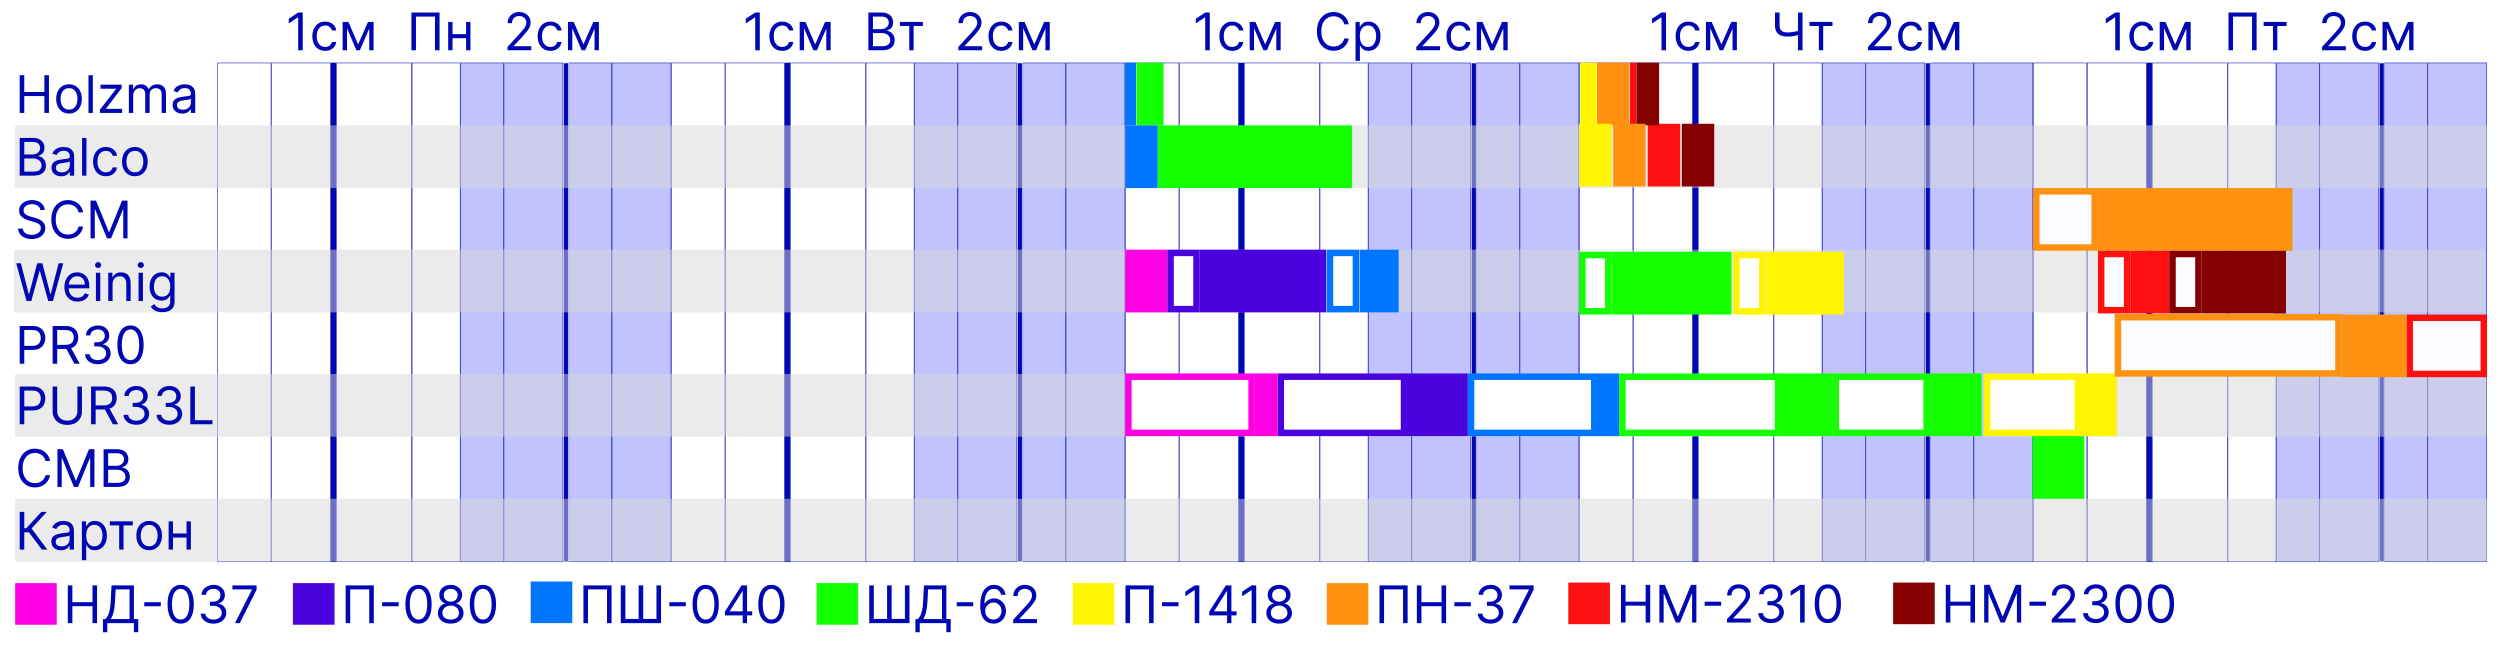 <svg width="4626" height="1199" viewBox="0 0 4626 1199" fill="none" xmlns="http://www.w3.org/2000/svg">
<rect width="4626" height="1199" fill="white"/>
<rect x="402.5" y="116.5" width="99" height="923" fill="white" stroke="#0007B3"/>
<rect x="502.5" y="116.5" width="109" height="923" fill="white" stroke="#0007B3"/>
<rect x="622.5" y="116.5" width="139" height="923" fill="white" stroke="#0007B3"/>
<rect x="762.5" y="116.5" width="89" height="923" fill="white" stroke="#0007B3"/>
<rect x="852.5" y="116.5" width="79" height="923" fill="#C1C3FE" stroke="#0007B3"/>
<rect x="932.5" y="116.5" width="109" height="923" fill="#C1C3FE" stroke="#0007B3"/>
<rect x="1052.5" y="116.5" width="79" height="923" fill="#C1C3FE" stroke="#0007B3"/>
<rect x="1132.5" y="116.5" width="109" height="923" fill="#C1C3FE" stroke="#0007B3"/>
<rect x="1042.5" y="116.5" width="9" height="923" fill="#0007B3" stroke="white"/>
<rect x="612" y="116" width="10" height="924" fill="#0007B3"/>
<rect x="1242.5" y="116.5" width="99" height="923" fill="white" stroke="#0007B3"/>
<rect x="1342.5" y="116.5" width="109" height="923" fill="white" stroke="#0007B3"/>
<rect x="1462.5" y="116.5" width="139" height="923" fill="white" stroke="#0007B3"/>
<rect x="1602.5" y="116.5" width="89" height="923" fill="white" stroke="#0007B3"/>
<rect x="1692.5" y="116.5" width="79" height="923" fill="#C1C3FE" stroke="#0007B3"/>
<rect x="1772.5" y="116.5" width="109" height="923" fill="#C1C3FE" stroke="#0007B3"/>
<rect x="1892.5" y="116.5" width="79" height="923" fill="#C1C3FE" stroke="#0007B3"/>
<rect x="1972.5" y="116.5" width="109" height="923" fill="#C1C3FE" stroke="#0007B3"/>
<rect x="1882.5" y="116.5" width="9" height="923" fill="#0007B3" stroke="white"/>
<rect x="1452" y="116" width="10" height="924" fill="#0007B3"/>
<rect x="2082.5" y="116.5" width="99" height="923" fill="white" stroke="#0007B3"/>
<rect x="2182.5" y="116.5" width="109" height="923" fill="white" stroke="#0007B3"/>
<rect x="2302.5" y="116.5" width="139" height="923" fill="white" stroke="#0007B3"/>
<rect x="2442.5" y="116.5" width="89" height="923" fill="white" stroke="#0007B3"/>
<rect x="2532.5" y="116.5" width="79" height="923" fill="#C1C3FE" stroke="#0007B3"/>
<rect x="2612.5" y="116.5" width="109" height="923" fill="#C1C3FE" stroke="#0007B3"/>
<rect x="2732.5" y="116.5" width="79" height="923" fill="#C1C3FE" stroke="#0007B3"/>
<rect x="2812.5" y="116.5" width="109" height="923" fill="#C1C3FE" stroke="#0007B3"/>
<rect x="2722.5" y="116.5" width="9" height="923" fill="#0007B3" stroke="white"/>
<rect x="2292" y="116" width="10" height="924" fill="#0007B3"/>
<rect x="2922.5" y="116.5" width="99" height="923" fill="white" stroke="#0007B3"/>
<rect x="3022.5" y="116.5" width="109" height="923" fill="white" stroke="#0007B3"/>
<rect x="3142.5" y="116.5" width="139" height="923" fill="white" stroke="#0007B3"/>
<rect x="3282.5" y="116.5" width="89" height="923" fill="white" stroke="#0007B3"/>
<rect x="3372.5" y="116.5" width="79" height="923" fill="#C1C3FE" stroke="#0007B3"/>
<rect x="3452.5" y="116.5" width="109" height="923" fill="#C1C3FE" stroke="#0007B3"/>
<rect x="3572.5" y="116.5" width="79" height="923" fill="#C1C3FE" stroke="#0007B3"/>
<rect x="3652.5" y="116.5" width="109" height="923" fill="#C1C3FE" stroke="#0007B3"/>
<rect x="3562.5" y="116.5" width="9" height="923" fill="#0007B3" stroke="white"/>
<rect x="3132" y="116" width="10" height="924" fill="#0007B3"/>
<rect x="3762.5" y="116.5" width="99" height="923" fill="white" stroke="#0007B3"/>
<rect x="3862.5" y="116.5" width="109" height="923" fill="white" stroke="#0007B3"/>
<rect x="3982.5" y="116.5" width="139" height="923" fill="white" stroke="#0007B3"/>
<rect x="4122.5" y="116.5" width="89" height="923" fill="white" stroke="#0007B3"/>
<rect x="4212.5" y="116.5" width="79" height="923" fill="#C1C3FE" stroke="#0007B3"/>
<rect x="4292.5" y="116.5" width="109" height="923" fill="#C1C3FE" stroke="#0007B3"/>
<rect x="4412.5" y="116.5" width="79" height="923" fill="#C1C3FE" stroke="#0007B3"/>
<rect x="4492.5" y="116.5" width="109" height="923" fill="#C1C3FE" stroke="#0007B3"/>
<rect x="4402.5" y="116.5" width="9" height="923" fill="#0007B3" stroke="white"/>
<rect x="3972" y="116" width="10" height="924" fill="#0007B3"/>
<rect x="28" y="232" width="4574" height="116" fill="#D9D9D9" fill-opacity="0.5"/>
<rect x="28" y="923" width="4574" height="116" fill="#D9D9D9" fill-opacity="0.5"/>
<rect x="28" y="692" width="4573" height="116" fill="#D9D9D9" fill-opacity="0.5"/>
<rect x="26" y="462" width="4573" height="116" fill="#D9D9D9" fill-opacity="0.5"/>
<path d="M36.455 209V139.182H44.909V170.273H82.136V139.182H90.591V209H82.136V177.773H44.909V209H36.455ZM127.699 210.091C122.972 210.091 118.824 208.966 115.256 206.716C111.71 204.466 108.938 201.318 106.938 197.273C104.96 193.227 103.972 188.5 103.972 183.091C103.972 177.636 104.96 172.875 106.938 168.807C108.938 164.739 111.71 161.58 115.256 159.33C118.824 157.08 122.972 155.955 127.699 155.955C132.426 155.955 136.563 157.08 140.108 159.33C143.676 161.58 146.449 164.739 148.426 168.807C150.426 172.875 151.426 177.636 151.426 183.091C151.426 188.5 150.426 193.227 148.426 197.273C146.449 201.318 143.676 204.466 140.108 206.716C136.563 208.966 132.426 210.091 127.699 210.091ZM127.699 202.864C131.29 202.864 134.244 201.943 136.562 200.102C138.881 198.261 140.597 195.841 141.71 192.841C142.824 189.841 143.381 186.591 143.381 183.091C143.381 179.591 142.824 176.33 141.71 173.307C140.597 170.284 138.881 167.841 136.562 165.977C134.244 164.114 131.29 163.182 127.699 163.182C124.108 163.182 121.153 164.114 118.835 165.977C116.517 167.841 114.801 170.284 113.688 173.307C112.574 176.33 112.017 179.591 112.017 183.091C112.017 186.591 112.574 189.841 113.688 192.841C114.801 195.841 116.517 198.261 118.835 200.102C121.153 201.943 124.108 202.864 127.699 202.864ZM171.753 139.182V209H163.707V139.182H171.753ZM184.989 209V202.864L214.716 164.682V164.136H185.943V156.636H225.08V163.045L196.17 200.955V201.5H226.034V209H184.989ZM238.426 209V156.636H246.199V164.818H246.881C247.972 162.023 249.733 159.852 252.165 158.307C254.597 156.739 257.517 155.955 260.926 155.955C264.381 155.955 267.256 156.739 269.551 158.307C271.869 159.852 273.676 162.023 274.972 164.818H275.517C276.858 162.114 278.869 159.966 281.551 158.375C284.233 156.761 287.449 155.955 291.199 155.955C295.881 155.955 299.71 157.42 302.688 160.352C305.665 163.261 307.153 167.795 307.153 173.955V209H299.108V173.955C299.108 170.091 298.051 167.33 295.938 165.67C293.824 164.011 291.335 163.182 288.472 163.182C284.79 163.182 281.938 164.295 279.915 166.523C277.892 168.727 276.881 171.523 276.881 174.909V209H268.699V173.136C268.699 170.159 267.733 167.761 265.801 165.943C263.869 164.102 261.381 163.182 258.335 163.182C256.244 163.182 254.29 163.739 252.472 164.852C250.676 165.966 249.222 167.511 248.108 169.489C247.017 171.443 246.472 173.705 246.472 176.273V209H238.426ZM337.273 210.227C333.955 210.227 330.943 209.602 328.239 208.352C325.534 207.08 323.386 205.25 321.795 202.864C320.205 200.455 319.409 197.545 319.409 194.136C319.409 191.136 320 188.705 321.182 186.841C322.364 184.955 323.943 183.477 325.92 182.409C327.898 181.341 330.08 180.545 332.466 180.023C334.875 179.477 337.295 179.045 339.727 178.727C342.909 178.318 345.489 178.011 347.466 177.807C349.466 177.58 350.92 177.205 351.83 176.682C352.761 176.159 353.227 175.25 353.227 173.955V173.682C353.227 170.318 352.307 167.705 350.466 165.841C348.648 163.977 345.886 163.045 342.182 163.045C338.341 163.045 335.33 163.886 333.148 165.568C330.966 167.25 329.432 169.045 328.545 170.955L320.909 168.227C322.273 165.045 324.091 162.568 326.364 160.795C328.659 159 331.159 157.75 333.864 157.045C336.591 156.318 339.273 155.955 341.909 155.955C343.591 155.955 345.523 156.159 347.705 156.568C349.909 156.955 352.034 157.761 354.08 158.989C356.148 160.216 357.864 162.068 359.227 164.545C360.591 167.023 361.273 170.341 361.273 174.5V209H353.227V201.909H352.818C352.273 203.045 351.364 204.261 350.091 205.557C348.818 206.852 347.125 207.955 345.011 208.864C342.898 209.773 340.318 210.227 337.273 210.227ZM338.5 203C341.682 203 344.364 202.375 346.545 201.125C348.75 199.875 350.409 198.261 351.523 196.284C352.659 194.307 353.227 192.227 353.227 190.045V182.682C352.886 183.091 352.136 183.466 350.977 183.807C349.841 184.125 348.523 184.409 347.023 184.659C345.545 184.886 344.102 185.091 342.693 185.273C341.307 185.432 340.182 185.568 339.318 185.682C337.227 185.955 335.273 186.398 333.455 187.011C331.659 187.602 330.205 188.5 329.091 189.705C328 190.886 327.455 192.5 327.455 194.545C327.455 197.341 328.489 199.455 330.557 200.886C332.648 202.295 335.295 203 338.5 203Z" fill="#0007B3"/>
<path d="M560.195 23.182V93H551.74V32.045H551.331L534.286 43.364V34.773L551.74 23.182H560.195ZM601.683 94.091C596.774 94.091 592.547 92.932 589.001 90.614C585.456 88.296 582.729 85.102 580.82 81.034C578.911 76.966 577.956 72.318 577.956 67.091C577.956 61.773 578.933 57.08 580.888 53.011C582.865 48.92 585.615 45.727 589.138 43.432C592.683 41.114 596.82 39.955 601.547 39.955C605.229 39.955 608.547 40.636 611.501 42C614.456 43.364 616.876 45.273 618.763 47.727C620.649 50.182 621.82 53.045 622.274 56.318H614.229C613.615 53.932 612.251 51.818 610.138 49.977C608.047 48.114 605.229 47.182 601.683 47.182C598.547 47.182 595.797 48 593.433 49.636C591.092 51.25 589.263 53.534 587.945 56.489C586.649 59.42 586.001 62.864 586.001 66.818C586.001 70.864 586.638 74.386 587.911 77.386C589.206 80.386 591.024 82.716 593.365 84.375C595.729 86.034 598.501 86.864 601.683 86.864C603.774 86.864 605.672 86.5 607.376 85.773C609.081 85.046 610.524 84 611.706 82.636C612.888 81.273 613.729 79.636 614.229 77.727H622.274C621.82 80.818 620.695 83.602 618.899 86.079C617.126 88.534 614.774 90.489 611.842 91.943C608.933 93.375 605.547 94.091 601.683 94.091ZM662.672 82.091L680.945 40.636H688.581L665.945 93H659.399L637.172 40.636H644.672L662.672 82.091ZM642.081 40.636V93H634.036V40.636H642.081ZM683.263 93V40.636H691.308V93H683.263ZM813.354 23.182V93H804.899V30.682H769.717V93H761.263V23.182H813.354ZM864.362 63.136V70.636H835.453V63.136H864.362ZM837.362 40.636V93H829.317V40.636H837.362ZM870.499 40.636V93H862.453V40.636H870.499ZM939.055 93V86.864L962.101 61.636C964.805 58.682 967.033 56.114 968.783 53.932C970.533 51.727 971.828 49.659 972.669 47.727C973.533 45.773 973.964 43.727 973.964 41.591C973.964 39.136 973.374 37.011 972.192 35.216C971.033 33.42 969.442 32.034 967.419 31.057C965.396 30.079 963.124 29.591 960.601 29.591C957.919 29.591 955.578 30.148 953.578 31.261C951.601 32.352 950.067 33.886 948.976 35.864C947.908 37.841 947.374 40.159 947.374 42.818H939.328C939.328 38.727 940.271 35.136 942.158 32.045C944.044 28.954 946.612 26.546 949.862 24.818C953.135 23.091 956.805 22.227 960.874 22.227C964.964 22.227 968.589 23.091 971.749 24.818C974.908 26.546 977.385 28.875 979.18 31.807C980.976 34.739 981.874 38 981.874 41.591C981.874 44.159 981.408 46.67 980.476 49.125C979.567 51.557 977.976 54.273 975.703 57.273C973.453 60.25 970.328 63.886 966.328 68.182L950.646 84.954V85.5H983.101V93H939.055ZM1018.59 94.091C1013.68 94.091 1009.45 92.932 1005.91 90.614C1002.36 88.296 999.635 85.102 997.726 81.034C995.817 76.966 994.862 72.318 994.862 67.091C994.862 61.773 995.839 57.08 997.794 53.011C999.771 48.92 1002.52 45.727 1006.04 43.432C1009.59 41.114 1013.73 39.955 1018.45 39.955C1022.13 39.955 1025.45 40.636 1028.41 42C1031.36 43.364 1033.78 45.273 1035.67 47.727C1037.56 50.182 1038.73 53.045 1039.18 56.318H1031.13C1030.52 53.932 1029.16 51.818 1027.04 49.977C1024.95 48.114 1022.13 47.182 1018.59 47.182C1015.45 47.182 1012.7 48 1010.34 49.636C1008 51.25 1006.17 53.534 1004.85 56.489C1003.56 59.42 1002.91 62.864 1002.91 66.818C1002.91 70.864 1003.54 74.386 1004.82 77.386C1006.11 80.386 1007.93 82.716 1010.27 84.375C1012.63 86.034 1015.41 86.864 1018.59 86.864C1020.68 86.864 1022.58 86.5 1024.28 85.773C1025.99 85.046 1027.43 84 1028.61 82.636C1029.79 81.273 1030.63 79.636 1031.13 77.727H1039.18C1038.73 80.818 1037.6 83.602 1035.81 86.079C1034.03 88.534 1031.68 90.489 1028.75 91.943C1025.84 93.375 1022.45 94.091 1018.59 94.091ZM1079.58 82.091L1097.85 40.636H1105.49L1082.85 93H1076.31L1054.08 40.636H1061.58L1079.58 82.091ZM1058.99 40.636V93H1050.94V40.636H1058.99ZM1100.17 93V40.636H1108.21V93H1100.17Z" fill="#0007B3"/>
<path d="M3922.49 23.182V93H3914.04V32.045H3913.63L3896.58 43.364V34.773L3914.04 23.182H3922.49ZM3963.98 94.091C3959.07 94.091 3954.84 92.932 3951.3 90.614C3947.75 88.296 3945.03 85.102 3943.12 81.034C3941.21 76.966 3940.25 72.318 3940.25 67.091C3940.25 61.773 3941.23 57.08 3943.18 53.011C3945.16 48.92 3947.91 45.727 3951.43 43.432C3954.98 41.114 3959.12 39.955 3963.84 39.955C3967.53 39.955 3970.84 40.636 3973.8 42C3976.75 43.364 3979.17 45.273 3981.06 47.727C3982.95 50.182 3984.12 53.045 3984.57 56.318H3976.53C3975.91 53.932 3974.55 51.818 3972.43 49.977C3970.34 48.114 3967.53 47.182 3963.98 47.182C3960.84 47.182 3958.09 48 3955.73 49.636C3953.39 51.25 3951.56 53.534 3950.24 56.489C3948.95 59.42 3948.3 62.864 3948.3 66.818C3948.3 70.864 3948.93 74.386 3950.21 77.386C3951.5 80.386 3953.32 82.716 3955.66 84.375C3958.03 86.034 3960.8 86.864 3963.98 86.864C3966.07 86.864 3967.97 86.5 3969.67 85.773C3971.38 85.046 3972.82 84 3974 82.636C3975.18 81.273 3976.03 79.636 3976.53 77.727H3984.57C3984.12 80.818 3982.99 83.602 3981.2 86.079C3979.42 88.534 3977.07 90.489 3974.14 91.943C3971.23 93.375 3967.84 94.091 3963.98 94.091ZM4024.97 82.091L4043.24 40.636H4050.88L4028.24 93H4021.7L3999.47 40.636H4006.97L4024.97 82.091ZM4004.38 40.636V93H3996.33V40.636H4004.38ZM4045.56 93V40.636H4053.61V93H4045.56ZM4175.65 23.182V93H4167.2V30.682H4132.01V93H4123.56V23.182H4175.65ZM4188.61 48.136V40.636H4231.16V48.136H4213.98V93H4205.93V48.136H4188.61ZM4296.76 93V86.864L4319.8 61.636C4322.51 58.682 4324.74 56.114 4326.49 53.932C4328.24 51.727 4329.53 49.659 4330.37 47.727C4331.24 45.773 4331.67 43.727 4331.67 41.591C4331.67 39.136 4331.08 37.011 4329.89 35.216C4328.74 33.42 4327.14 32.034 4325.12 31.057C4323.1 30.079 4320.83 29.591 4318.3 29.591C4315.62 29.591 4313.28 30.148 4311.28 31.261C4309.3 32.352 4307.77 33.886 4306.68 35.864C4305.61 37.841 4305.08 40.159 4305.08 42.818H4297.03C4297.03 38.727 4297.97 35.136 4299.86 32.045C4301.75 28.954 4304.32 26.546 4307.57 24.818C4310.84 23.091 4314.51 22.227 4318.58 22.227C4322.67 22.227 4326.29 23.091 4329.45 24.818C4332.61 26.546 4335.09 28.875 4336.88 31.807C4338.68 34.739 4339.58 38 4339.58 41.591C4339.58 44.159 4339.11 46.67 4338.18 49.125C4337.27 51.557 4335.68 54.273 4333.41 57.273C4331.16 60.25 4328.03 63.886 4324.03 68.182L4308.35 84.954V85.5H4340.8V93H4296.76ZM4376.29 94.091C4371.38 94.091 4367.16 92.932 4363.61 90.614C4360.07 88.296 4357.34 85.102 4355.43 81.034C4353.52 76.966 4352.57 72.318 4352.57 67.091C4352.57 61.773 4353.54 57.08 4355.5 53.011C4357.47 48.92 4360.22 45.727 4363.75 43.432C4367.29 41.114 4371.43 39.955 4376.16 39.955C4379.84 39.955 4383.16 40.636 4386.11 42C4389.07 43.364 4391.49 45.273 4393.37 47.727C4395.26 50.182 4396.43 53.045 4396.88 56.318H4388.84C4388.22 53.932 4386.86 51.818 4384.75 49.977C4382.66 48.114 4379.84 47.182 4376.29 47.182C4373.16 47.182 4370.41 48 4368.04 49.636C4365.7 51.25 4363.87 53.534 4362.55 56.489C4361.26 59.42 4360.61 62.864 4360.61 66.818C4360.61 70.864 4361.25 74.386 4362.52 77.386C4363.82 80.386 4365.63 82.716 4367.97 84.375C4370.34 86.034 4373.11 86.864 4376.29 86.864C4378.38 86.864 4380.28 86.5 4381.99 85.773C4383.69 85.046 4385.13 84 4386.32 82.636C4387.5 81.273 4388.34 79.636 4388.84 77.727H4396.88C4396.43 80.818 4395.3 83.602 4393.51 86.079C4391.74 88.534 4389.38 90.489 4386.45 91.943C4383.54 93.375 4380.16 94.091 4376.29 94.091ZM4437.28 82.091L4455.55 40.636H4463.19L4440.55 93H4434.01L4411.78 40.636H4419.28L4437.28 82.091ZM4416.69 40.636V93H4408.64V40.636H4416.69ZM4457.87 93V40.636H4465.92V93H4457.87Z" fill="#0007B3"/>
<path d="M3082.82 23.182V93H3074.37V32.045H3073.96L3056.91 43.364V34.773L3074.37 23.182H3082.82ZM3124.31 94.091C3119.4 94.091 3115.17 92.932 3111.63 90.614C3108.08 88.296 3105.35 85.102 3103.44 81.034C3101.54 76.966 3100.58 72.318 3100.58 67.091C3100.58 61.773 3101.56 57.08 3103.51 53.011C3105.49 48.92 3108.24 45.727 3111.76 43.432C3115.31 41.114 3119.44 39.955 3124.17 39.955C3127.85 39.955 3131.17 40.636 3134.13 42C3137.08 43.364 3139.5 45.273 3141.39 47.727C3143.27 50.182 3144.44 53.045 3144.9 56.318H3136.85C3136.24 53.932 3134.88 51.818 3132.76 49.977C3130.67 48.114 3127.85 47.182 3124.31 47.182C3121.17 47.182 3118.42 48 3116.06 49.636C3113.72 51.25 3111.89 53.534 3110.57 56.489C3109.27 59.42 3108.63 62.864 3108.63 66.818C3108.63 70.864 3109.26 74.386 3110.54 77.386C3111.83 80.386 3113.65 82.716 3115.99 84.375C3118.35 86.034 3121.13 86.864 3124.31 86.864C3126.4 86.864 3128.3 86.5 3130 85.773C3131.71 85.046 3133.15 84 3134.33 82.636C3135.51 81.273 3136.35 79.636 3136.85 77.727H3144.9C3144.44 80.818 3143.32 83.602 3141.52 86.079C3139.75 88.534 3137.4 90.489 3134.47 91.943C3131.56 93.375 3128.17 94.091 3124.31 94.091ZM3185.3 82.091L3203.57 40.636H3211.21L3188.57 93H3182.02L3159.8 40.636H3167.3L3185.3 82.091ZM3164.71 40.636V93H3156.66V40.636H3164.71ZM3205.89 93V40.636H3213.93V93H3205.89ZM3284.43 23.182H3292.89V46.5C3292.89 49.955 3293.49 52.67 3294.69 54.648C3295.9 56.602 3297.6 57.989 3299.81 58.807C3302.01 59.602 3304.62 60 3307.62 60C3309.5 60 3311.33 59.932 3313.1 59.795C3314.88 59.636 3316.6 59.42 3318.29 59.148C3319.99 58.875 3321.65 58.545 3323.26 58.159C3324.9 57.773 3326.5 57.341 3328.07 56.864V64.5C3326.55 64.977 3325.04 65.409 3323.54 65.796C3322.06 66.182 3320.51 66.511 3318.9 66.784C3317.31 67.057 3315.59 67.273 3313.75 67.432C3311.91 67.568 3309.87 67.636 3307.62 67.636C3302.8 67.636 3298.65 66.943 3295.17 65.557C3291.72 64.171 3289.06 61.932 3287.19 58.841C3285.35 55.75 3284.43 51.636 3284.43 46.5V23.182ZM3326.98 23.182H3335.43V93H3326.98V23.182ZM3348.29 48.136V40.636H3390.83V48.136H3373.65V93H3365.6V48.136H3348.29ZM3456.43 93V86.864L3479.48 61.636C3482.18 58.682 3484.41 56.114 3486.16 53.932C3487.91 51.727 3489.2 49.659 3490.04 47.727C3490.91 45.773 3491.34 43.727 3491.34 41.591C3491.34 39.136 3490.75 37.011 3489.57 35.216C3488.41 33.42 3486.82 32.034 3484.79 31.057C3482.77 30.079 3480.5 29.591 3477.98 29.591C3475.29 29.591 3472.95 30.148 3470.95 31.261C3468.98 32.352 3467.44 33.886 3466.35 35.864C3465.28 37.841 3464.75 40.159 3464.75 42.818H3456.7C3456.7 38.727 3457.65 35.136 3459.53 32.045C3461.42 28.954 3463.99 26.546 3467.24 24.818C3470.51 23.091 3474.18 22.227 3478.25 22.227C3482.34 22.227 3485.96 23.091 3489.12 24.818C3492.28 26.546 3494.76 28.875 3496.56 31.807C3498.35 34.739 3499.25 38 3499.25 41.591C3499.25 44.159 3498.78 46.67 3497.85 49.125C3496.94 51.557 3495.35 54.273 3493.08 57.273C3490.83 60.25 3487.7 63.886 3483.7 68.182L3468.02 84.954V85.5H3500.48V93H3456.43ZM3535.96 94.091C3531.06 94.091 3526.83 92.932 3523.28 90.614C3519.74 88.296 3517.01 85.102 3515.1 81.034C3513.19 76.966 3512.24 72.318 3512.24 67.091C3512.24 61.773 3513.21 57.08 3515.17 53.011C3517.15 48.92 3519.9 45.727 3523.42 43.432C3526.96 41.114 3531.1 39.955 3535.83 39.955C3539.51 39.955 3542.83 40.636 3545.78 42C3548.74 43.364 3551.16 45.273 3553.04 47.727C3554.93 50.182 3556.1 53.045 3556.56 56.318H3548.51C3547.9 53.932 3546.53 51.818 3544.42 49.977C3542.33 48.114 3539.51 47.182 3535.96 47.182C3532.83 47.182 3530.08 48 3527.71 49.636C3525.37 51.25 3523.54 53.534 3522.23 56.489C3520.93 59.42 3520.28 62.864 3520.28 66.818C3520.28 70.864 3520.92 74.386 3522.19 77.386C3523.49 80.386 3525.31 82.716 3527.65 84.375C3530.01 86.034 3532.78 86.864 3535.96 86.864C3538.06 86.864 3539.95 86.5 3541.66 85.773C3543.36 85.046 3544.81 84 3545.99 82.636C3547.17 81.273 3548.01 79.636 3548.51 77.727H3556.56C3556.1 80.818 3554.98 83.602 3553.18 86.079C3551.41 88.534 3549.06 90.489 3546.12 91.943C3543.21 93.375 3539.83 94.091 3535.96 94.091ZM3596.95 82.091L3615.23 40.636H3622.86L3600.23 93H3593.68L3571.45 40.636H3578.95L3596.95 82.091ZM3576.36 40.636V93H3568.32V40.636H3576.36ZM3617.54 93V40.636H3625.59V93H3617.54Z" fill="#0007B3"/>
<path d="M2238.6 23.182V93H2230.15V32.045H2229.74L2212.69 43.364V34.773L2230.15 23.182H2238.6ZM2280.09 94.091C2275.18 94.091 2270.95 92.932 2267.41 90.614C2263.86 88.296 2261.13 85.102 2259.23 81.034C2257.32 76.966 2256.36 72.318 2256.36 67.091C2256.36 61.773 2257.34 57.08 2259.29 53.011C2261.27 48.92 2264.02 45.727 2267.54 43.432C2271.09 41.114 2275.23 39.955 2279.95 39.955C2283.63 39.955 2286.95 40.636 2289.91 42C2292.86 43.364 2295.28 45.273 2297.17 47.727C2299.06 50.182 2300.23 53.045 2300.68 56.318H2292.63C2292.02 53.932 2290.66 51.818 2288.54 49.977C2286.45 48.114 2283.63 47.182 2280.09 47.182C2276.95 47.182 2274.2 48 2271.84 49.636C2269.5 51.25 2267.67 53.534 2266.35 56.489C2265.06 59.42 2264.41 62.864 2264.41 66.818C2264.41 70.864 2265.04 74.386 2266.32 77.386C2267.61 80.386 2269.43 82.716 2271.77 84.375C2274.13 86.034 2276.91 86.864 2280.09 86.864C2282.18 86.864 2284.08 86.5 2285.78 85.773C2287.49 85.046 2288.93 84 2290.11 82.636C2291.29 81.273 2292.13 79.636 2292.63 77.727H2300.68C2300.23 80.818 2299.1 83.602 2297.31 86.079C2295.53 88.534 2293.18 90.489 2290.25 91.943C2287.34 93.375 2283.95 94.091 2280.09 94.091ZM2341.08 82.091L2359.35 40.636H2366.99L2344.35 93H2337.81L2315.58 40.636H2323.08L2341.08 82.091ZM2320.49 40.636V93H2312.44V40.636H2320.49ZM2361.67 93V40.636H2369.71V93H2361.67ZM2495.71 45H2487.26C2486.76 42.568 2485.88 40.432 2484.63 38.591C2483.41 36.75 2481.91 35.205 2480.13 33.955C2478.38 32.682 2476.44 31.727 2474.31 31.091C2472.17 30.454 2469.94 30.136 2467.62 30.136C2463.4 30.136 2459.57 31.204 2456.13 33.341C2452.73 35.477 2450.01 38.625 2447.99 42.784C2445.99 46.943 2444.99 52.045 2444.99 58.091C2444.99 64.136 2445.99 69.239 2447.99 73.398C2450.01 77.557 2452.73 80.704 2456.13 82.841C2459.57 84.977 2463.4 86.046 2467.62 86.046C2469.94 86.046 2472.17 85.727 2474.31 85.091C2476.44 84.454 2478.38 83.511 2480.13 82.261C2481.91 80.989 2483.41 79.432 2484.63 77.591C2485.88 75.727 2486.76 73.591 2487.26 71.182H2495.71C2495.08 74.75 2493.92 77.943 2492.24 80.761C2490.56 83.579 2488.46 85.977 2485.96 87.954C2483.46 89.909 2480.66 91.398 2477.54 92.421C2474.45 93.443 2471.15 93.954 2467.62 93.954C2461.67 93.954 2456.37 92.5 2451.74 89.591C2447.1 86.682 2443.45 82.546 2440.79 77.182C2438.13 71.818 2436.81 65.454 2436.81 58.091C2436.81 50.727 2438.13 44.364 2440.79 39C2443.45 33.636 2447.1 29.5 2451.74 26.591C2456.37 23.682 2461.67 22.227 2467.62 22.227C2471.15 22.227 2474.45 22.739 2477.54 23.761C2480.66 24.784 2483.46 26.284 2485.96 28.261C2488.46 30.216 2490.56 32.602 2492.24 35.42C2493.92 38.216 2495.08 41.409 2495.71 45ZM2508.29 112.636V40.636H2516.06V48.955H2517.01C2517.6 48.045 2518.42 46.886 2519.47 45.477C2520.54 44.045 2522.06 42.773 2524.04 41.659C2526.04 40.523 2528.74 39.955 2532.15 39.955C2536.56 39.955 2540.44 41.057 2543.81 43.261C2547.17 45.466 2549.8 48.591 2551.68 52.636C2553.57 56.682 2554.51 61.455 2554.51 66.954C2554.51 72.5 2553.57 77.307 2551.68 81.375C2549.8 85.421 2547.18 88.557 2543.84 90.784C2540.5 92.989 2536.65 94.091 2532.29 94.091C2528.92 94.091 2526.23 93.534 2524.21 92.421C2522.18 91.284 2520.63 90 2519.54 88.568C2518.44 87.114 2517.6 85.909 2517.01 84.954H2516.33V112.636H2508.29ZM2516.19 66.818C2516.19 70.773 2516.77 74.261 2517.93 77.284C2519.09 80.284 2520.79 82.636 2523.01 84.341C2525.24 86.023 2527.97 86.864 2531.19 86.864C2534.56 86.864 2537.37 85.977 2539.62 84.204C2541.89 82.409 2543.59 80 2544.73 76.977C2545.89 73.932 2546.47 70.546 2546.47 66.818C2546.47 63.136 2545.9 59.818 2544.76 56.864C2543.65 53.886 2541.96 51.534 2539.68 49.807C2537.43 48.057 2534.6 47.182 2531.19 47.182C2527.92 47.182 2525.17 48.011 2522.94 49.67C2520.72 51.307 2519.04 53.602 2517.9 56.557C2516.76 59.489 2516.19 62.909 2516.19 66.818ZM2620.65 93V86.864L2643.69 61.636C2646.4 58.682 2648.63 56.114 2650.38 53.932C2652.13 51.727 2653.42 49.659 2654.26 47.727C2655.13 45.773 2655.56 43.727 2655.56 41.591C2655.56 39.136 2654.97 37.011 2653.79 35.216C2652.63 33.42 2651.04 32.034 2649.01 31.057C2646.99 30.079 2644.72 29.591 2642.19 29.591C2639.51 29.591 2637.17 30.148 2635.17 31.261C2633.19 32.352 2631.66 33.886 2630.57 35.864C2629.5 37.841 2628.97 40.159 2628.97 42.818H2620.92C2620.92 38.727 2621.87 35.136 2623.75 32.045C2625.64 28.954 2628.21 26.546 2631.46 24.818C2634.73 23.091 2638.4 22.227 2642.47 22.227C2646.56 22.227 2650.18 23.091 2653.34 24.818C2656.5 26.546 2658.98 28.875 2660.77 31.807C2662.57 34.739 2663.47 38 2663.47 41.591C2663.47 44.159 2663 46.67 2662.07 49.125C2661.16 51.557 2659.57 54.273 2657.3 57.273C2655.05 60.25 2651.92 63.886 2647.92 68.182L2632.24 84.954V85.5H2664.69V93H2620.65ZM2700.18 94.091C2695.27 94.091 2691.05 92.932 2687.5 90.614C2683.96 88.296 2681.23 85.102 2679.32 81.034C2677.41 76.966 2676.46 72.318 2676.46 67.091C2676.46 61.773 2677.43 57.08 2679.39 53.011C2681.37 48.92 2684.12 45.727 2687.64 43.432C2691.18 41.114 2695.32 39.955 2700.05 39.955C2703.73 39.955 2707.05 40.636 2710 42C2712.96 43.364 2715.38 45.273 2717.26 47.727C2719.15 50.182 2720.32 53.045 2720.77 56.318H2712.73C2712.12 53.932 2710.75 51.818 2708.64 49.977C2706.55 48.114 2703.73 47.182 2700.18 47.182C2697.05 47.182 2694.3 48 2691.93 49.636C2689.59 51.25 2687.76 53.534 2686.44 56.489C2685.15 59.42 2684.5 62.864 2684.5 66.818C2684.5 70.864 2685.14 74.386 2686.41 77.386C2687.71 80.386 2689.52 82.716 2691.87 84.375C2694.23 86.034 2697 86.864 2700.18 86.864C2702.27 86.864 2704.17 86.5 2705.88 85.773C2707.58 85.046 2709.02 84 2710.21 82.636C2711.39 81.273 2712.23 79.636 2712.73 77.727H2720.77C2720.32 80.818 2719.19 83.602 2717.4 86.079C2715.63 88.534 2713.27 90.489 2710.34 91.943C2707.43 93.375 2704.05 94.091 2700.18 94.091ZM2761.17 82.091L2779.44 40.636H2787.08L2764.44 93H2757.9L2735.67 40.636H2743.17L2761.17 82.091ZM2740.58 40.636V93H2732.54V40.636H2740.58ZM2781.76 93V40.636H2789.81V93H2781.76Z" fill="#0007B3"/>
<path d="M1405.91 23.182V93H1397.46V32.045H1397.05L1380 43.364V34.773L1397.46 23.182H1405.91ZM1447.4 94.091C1442.49 94.091 1438.27 92.932 1434.72 90.614C1431.17 88.296 1428.45 85.102 1426.54 81.034C1424.63 76.966 1423.67 72.318 1423.67 67.091C1423.67 61.773 1424.65 57.08 1426.61 53.011C1428.58 48.92 1431.33 45.727 1434.86 43.432C1438.4 41.114 1442.54 39.955 1447.27 39.955C1450.95 39.955 1454.27 40.636 1457.22 42C1460.17 43.364 1462.6 45.273 1464.48 47.727C1466.37 50.182 1467.54 53.045 1467.99 56.318H1459.95C1459.33 53.932 1457.97 51.818 1455.86 49.977C1453.77 48.114 1450.95 47.182 1447.4 47.182C1444.27 47.182 1441.52 48 1439.15 49.636C1436.81 51.25 1434.98 53.534 1433.66 56.489C1432.37 59.42 1431.72 62.864 1431.72 66.818C1431.72 70.864 1432.36 74.386 1433.63 77.386C1434.92 80.386 1436.74 82.716 1439.08 84.375C1441.45 86.034 1444.22 86.864 1447.4 86.864C1449.49 86.864 1451.39 86.5 1453.1 85.773C1454.8 85.046 1456.24 84 1457.42 82.636C1458.61 81.273 1459.45 79.636 1459.95 77.727H1467.99C1467.54 80.818 1466.41 83.602 1464.62 86.079C1462.85 88.534 1460.49 90.489 1457.56 91.943C1454.65 93.375 1451.27 94.091 1447.4 94.091ZM1508.39 82.091L1526.66 40.636H1534.3L1511.66 93H1505.12L1482.89 40.636H1490.39L1508.39 82.091ZM1487.8 40.636V93H1479.75V40.636H1487.8ZM1528.98 93V40.636H1537.03V93H1528.98ZM1606.85 93V23.182H1631.25C1636.12 23.182 1640.13 24.023 1643.29 25.704C1646.45 27.364 1648.8 29.602 1650.35 32.42C1651.89 35.216 1652.66 38.318 1652.66 41.727C1652.66 44.727 1652.13 47.205 1651.06 49.159C1650.02 51.114 1648.63 52.659 1646.9 53.795C1645.2 54.932 1643.35 55.773 1641.35 56.318V57C1643.48 57.136 1645.63 57.886 1647.79 59.25C1649.95 60.614 1651.75 62.568 1653.21 65.114C1654.66 67.659 1655.39 70.773 1655.39 74.454C1655.39 77.954 1654.6 81.102 1653 83.898C1651.41 86.693 1648.9 88.909 1645.47 90.546C1642.04 92.182 1637.57 93 1632.07 93H1606.85ZM1615.3 85.5H1632.07C1637.6 85.5 1641.52 84.432 1643.83 82.296C1646.17 80.136 1647.35 77.523 1647.35 74.454C1647.35 72.091 1646.74 69.909 1645.54 67.909C1644.33 65.886 1642.62 64.273 1640.39 63.068C1638.16 61.841 1635.53 61.227 1632.48 61.227H1615.3V85.5ZM1615.3 53.864H1630.98C1633.53 53.864 1635.82 53.364 1637.87 52.364C1639.94 51.364 1641.57 49.955 1642.78 48.136C1644 46.318 1644.62 44.182 1644.62 41.727C1644.62 38.659 1643.55 36.057 1641.41 33.92C1639.28 31.761 1635.89 30.682 1631.25 30.682H1615.3V53.864ZM1665.19 48.136V40.636H1707.74V48.136H1690.56V93H1682.51V48.136H1665.19ZM1773.34 93V86.864L1796.38 61.636C1799.09 58.682 1801.31 56.114 1803.06 53.932C1804.81 51.727 1806.11 49.659 1806.95 47.727C1807.81 45.773 1808.25 43.727 1808.25 41.591C1808.25 39.136 1807.65 37.011 1806.47 35.216C1805.31 33.42 1803.72 32.034 1801.7 31.057C1799.68 30.079 1797.4 29.591 1794.88 29.591C1792.2 29.591 1789.86 30.148 1787.86 31.261C1785.88 32.352 1784.35 33.886 1783.26 35.864C1782.19 37.841 1781.65 40.159 1781.65 42.818H1773.61C1773.61 38.727 1774.55 35.136 1776.44 32.045C1778.33 28.954 1780.89 26.546 1784.14 24.818C1787.42 23.091 1791.09 22.227 1795.15 22.227C1799.25 22.227 1802.87 23.091 1806.03 24.818C1809.19 26.546 1811.67 28.875 1813.46 31.807C1815.26 34.739 1816.15 38 1816.15 41.591C1816.15 44.159 1815.69 46.67 1814.76 49.125C1813.85 51.557 1812.26 54.273 1809.98 57.273C1807.73 60.25 1804.61 63.886 1800.61 68.182L1784.93 84.954V85.5H1817.38V93H1773.34ZM1852.87 94.091C1847.96 94.091 1843.73 92.932 1840.19 90.614C1836.64 88.296 1833.92 85.102 1832.01 81.034C1830.1 76.966 1829.14 72.318 1829.14 67.091C1829.14 61.773 1830.12 57.08 1832.08 53.011C1834.05 48.92 1836.8 45.727 1840.33 43.432C1843.87 41.114 1848.01 39.955 1852.73 39.955C1856.42 39.955 1859.73 40.636 1862.69 42C1865.64 43.364 1868.06 45.273 1869.95 47.727C1871.84 50.182 1873.01 53.045 1873.46 56.318H1865.42C1864.8 53.932 1863.44 51.818 1861.33 49.977C1859.23 48.114 1856.42 47.182 1852.87 47.182C1849.73 47.182 1846.98 48 1844.62 49.636C1842.28 51.25 1840.45 53.534 1839.13 56.489C1837.84 59.42 1837.19 62.864 1837.19 66.818C1837.19 70.864 1837.83 74.386 1839.1 77.386C1840.39 80.386 1842.21 82.716 1844.55 84.375C1846.92 86.034 1849.69 86.864 1852.87 86.864C1854.96 86.864 1856.86 86.5 1858.56 85.773C1860.27 85.046 1861.71 84 1862.89 82.636C1864.08 81.273 1864.92 79.636 1865.42 77.727H1873.46C1873.01 80.818 1871.88 83.602 1870.09 86.079C1868.31 88.534 1865.96 90.489 1863.03 91.943C1860.12 93.375 1856.73 94.091 1852.87 94.091ZM1913.86 82.091L1932.13 40.636H1939.77L1917.13 93H1910.59L1888.36 40.636H1895.86L1913.86 82.091ZM1893.27 40.636V93H1885.22V40.636H1893.27ZM1934.45 93V40.636H1942.5V93H1934.45Z" fill="#0007B3"/>
<path d="M36.455 785V715.182H60.045C65.523 715.182 70 716.17 73.477 718.148C76.977 720.102 79.568 722.75 81.25 726.091C82.932 729.432 83.773 733.159 83.773 737.273C83.773 741.386 82.932 745.125 81.25 748.489C79.591 751.852 77.023 754.534 73.546 756.534C70.068 758.511 65.614 759.5 60.182 759.5H43.273V752H59.909C63.659 752 66.671 751.352 68.943 750.057C71.216 748.761 72.864 747.011 73.886 744.807C74.932 742.58 75.454 740.068 75.454 737.273C75.454 734.477 74.932 731.977 73.886 729.773C72.864 727.568 71.204 725.841 68.909 724.591C66.614 723.318 63.568 722.682 59.773 722.682H44.909V785H36.455ZM143.21 715.182H151.665V761.409C151.665 766.182 150.54 770.443 148.29 774.193C146.063 777.92 142.915 780.864 138.847 783.023C134.778 785.159 130.006 786.227 124.528 786.227C119.051 786.227 114.278 785.159 110.21 783.023C106.142 780.864 102.983 777.92 100.733 774.193C98.506 770.443 97.392 766.182 97.392 761.409V715.182H105.847V760.727C105.847 764.136 106.597 767.17 108.097 769.83C109.597 772.466 111.733 774.545 114.506 776.068C117.301 777.568 120.642 778.318 124.528 778.318C128.415 778.318 131.756 777.568 134.551 776.068C137.347 774.545 139.483 772.466 140.96 769.83C142.46 767.17 143.21 764.136 143.21 760.727V715.182ZM168.548 785V715.182H192.139C197.594 715.182 202.071 716.114 205.571 717.977C209.071 719.818 211.662 722.352 213.344 725.58C215.026 728.807 215.866 732.477 215.866 736.591C215.866 740.705 215.026 744.352 213.344 747.534C211.662 750.716 209.082 753.216 205.605 755.034C202.128 756.83 197.685 757.727 192.276 757.727H173.185V750.091H192.003C195.73 750.091 198.73 749.545 201.003 748.455C203.298 747.364 204.957 745.818 205.98 743.818C207.026 741.795 207.548 739.386 207.548 736.591C207.548 733.795 207.026 731.352 205.98 729.261C204.935 727.17 203.264 725.557 200.969 724.42C198.673 723.261 195.639 722.682 191.866 722.682H177.003V785H168.548ZM201.412 753.636L218.594 785H208.776L191.866 753.636H201.412ZM252.318 785.955C247.818 785.955 243.807 785.182 240.284 783.636C236.784 782.091 234 779.943 231.932 777.193C229.886 774.42 228.773 771.205 228.591 767.545H237.182C237.364 769.795 238.136 771.739 239.5 773.375C240.864 774.989 242.648 776.239 244.852 777.125C247.057 778.011 249.5 778.455 252.182 778.455C255.182 778.455 257.841 777.932 260.159 776.886C262.477 775.841 264.295 774.386 265.614 772.523C266.932 770.659 267.591 768.5 267.591 766.045C267.591 763.477 266.955 761.216 265.682 759.261C264.409 757.284 262.545 755.739 260.091 754.625C257.636 753.511 254.636 752.955 251.091 752.955H245.5V745.455H251.091C253.864 745.455 256.295 744.955 258.386 743.955C260.5 742.955 262.148 741.545 263.33 739.727C264.534 737.909 265.136 735.773 265.136 733.318C265.136 730.955 264.614 728.898 263.568 727.148C262.523 725.398 261.045 724.034 259.136 723.057C257.25 722.08 255.023 721.591 252.455 721.591C250.045 721.591 247.773 722.034 245.636 722.92C243.523 723.784 241.795 725.045 240.455 726.705C239.114 728.341 238.386 730.318 238.273 732.636H230.091C230.227 728.977 231.33 725.773 233.398 723.023C235.466 720.25 238.17 718.091 241.511 716.545C244.875 715 248.568 714.227 252.591 714.227C256.909 714.227 260.614 715.102 263.705 716.852C266.795 718.58 269.17 720.864 270.83 723.705C272.489 726.545 273.318 729.614 273.318 732.909C273.318 736.841 272.284 740.193 270.216 742.966C268.17 745.739 265.386 747.659 261.864 748.727V749.273C266.273 750 269.716 751.875 272.193 754.898C274.67 757.898 275.909 761.614 275.909 766.045C275.909 769.841 274.875 773.25 272.807 776.273C270.761 779.273 267.966 781.636 264.42 783.364C260.875 785.091 256.841 785.955 252.318 785.955ZM313.443 785.955C308.943 785.955 304.932 785.182 301.409 783.636C297.909 782.091 295.125 779.943 293.057 777.193C291.011 774.42 289.898 771.205 289.716 767.545H298.307C298.489 769.795 299.261 771.739 300.625 773.375C301.989 774.989 303.773 776.239 305.977 777.125C308.182 778.011 310.625 778.455 313.307 778.455C316.307 778.455 318.966 777.932 321.284 776.886C323.602 775.841 325.42 774.386 326.739 772.523C328.057 770.659 328.716 768.5 328.716 766.045C328.716 763.477 328.08 761.216 326.807 759.261C325.534 757.284 323.67 755.739 321.216 754.625C318.761 753.511 315.761 752.955 312.216 752.955H306.625V745.455H312.216C314.989 745.455 317.42 744.955 319.511 743.955C321.625 742.955 323.273 741.545 324.455 739.727C325.659 737.909 326.261 735.773 326.261 733.318C326.261 730.955 325.739 728.898 324.693 727.148C323.648 725.398 322.17 724.034 320.261 723.057C318.375 722.08 316.148 721.591 313.58 721.591C311.17 721.591 308.898 722.034 306.761 722.92C304.648 723.784 302.92 725.045 301.58 726.705C300.239 728.341 299.511 730.318 299.398 732.636H291.216C291.352 728.977 292.455 725.773 294.523 723.023C296.591 720.25 299.295 718.091 302.636 716.545C306 715 309.693 714.227 313.716 714.227C318.034 714.227 321.739 715.102 324.83 716.852C327.92 718.58 330.295 720.864 331.955 723.705C333.614 726.545 334.443 729.614 334.443 732.909C334.443 736.841 333.409 740.193 331.341 742.966C329.295 745.739 326.511 747.659 322.989 748.727V749.273C327.398 750 330.841 751.875 333.318 754.898C335.795 757.898 337.034 761.614 337.034 766.045C337.034 769.841 336 773.25 333.932 776.273C331.886 779.273 329.091 781.636 325.545 783.364C322 785.091 317.966 785.955 313.443 785.955ZM352.205 785V715.182H360.659V777.5H393.114V785H352.205Z" fill="#0007B3"/>
<path d="M36.455 673V603.182H60.045C65.523 603.182 70 604.17 73.477 606.148C76.977 608.102 79.568 610.75 81.25 614.091C82.932 617.432 83.773 621.159 83.773 625.273C83.773 629.386 82.932 633.125 81.25 636.489C79.591 639.852 77.023 642.534 73.546 644.534C70.068 646.511 65.614 647.5 60.182 647.5H43.273V640H59.909C63.659 640 66.671 639.352 68.943 638.057C71.216 636.761 72.864 635.011 73.886 632.807C74.932 630.58 75.454 628.068 75.454 625.273C75.454 622.477 74.932 619.977 73.886 617.773C72.864 615.568 71.204 613.841 68.909 612.591C66.614 611.318 63.568 610.682 59.773 610.682H44.909V673H36.455ZM97.392 673V603.182H120.983C126.438 603.182 130.915 604.114 134.415 605.977C137.915 607.818 140.506 610.352 142.188 613.58C143.869 616.807 144.71 620.477 144.71 624.591C144.71 628.705 143.869 632.352 142.188 635.534C140.506 638.716 137.926 641.216 134.449 643.034C130.972 644.83 126.528 645.727 121.119 645.727H102.028V638.091H120.847C124.574 638.091 127.574 637.545 129.847 636.455C132.142 635.364 133.801 633.818 134.824 631.818C135.869 629.795 136.392 627.386 136.392 624.591C136.392 621.795 135.869 619.352 134.824 617.261C133.778 615.17 132.108 613.557 129.812 612.42C127.517 611.261 124.483 610.682 120.71 610.682H105.847V673H97.392ZM130.256 641.636L147.438 673H137.619L120.71 641.636H130.256ZM181.162 673.955C176.662 673.955 172.651 673.182 169.128 671.636C165.628 670.091 162.844 667.943 160.776 665.193C158.73 662.42 157.616 659.205 157.435 655.545H166.026C166.207 657.795 166.98 659.739 168.344 661.375C169.707 662.989 171.491 664.239 173.696 665.125C175.901 666.011 178.344 666.455 181.026 666.455C184.026 666.455 186.685 665.932 189.003 664.886C191.321 663.841 193.139 662.386 194.457 660.523C195.776 658.659 196.435 656.5 196.435 654.045C196.435 651.477 195.798 649.216 194.526 647.261C193.253 645.284 191.389 643.739 188.935 642.625C186.48 641.511 183.48 640.955 179.935 640.955H174.344V633.455H179.935C182.707 633.455 185.139 632.955 187.23 631.955C189.344 630.955 190.991 629.545 192.173 627.727C193.378 625.909 193.98 623.773 193.98 621.318C193.98 618.955 193.457 616.898 192.412 615.148C191.366 613.398 189.889 612.034 187.98 611.057C186.094 610.08 183.866 609.591 181.298 609.591C178.889 609.591 176.616 610.034 174.48 610.92C172.366 611.784 170.639 613.045 169.298 614.705C167.957 616.341 167.23 618.318 167.116 620.636H158.935C159.071 616.977 160.173 613.773 162.241 611.023C164.31 608.25 167.014 606.091 170.355 604.545C173.719 603 177.412 602.227 181.435 602.227C185.753 602.227 189.457 603.102 192.548 604.852C195.639 606.58 198.014 608.864 199.673 611.705C201.332 614.545 202.162 617.614 202.162 620.909C202.162 624.841 201.128 628.193 199.06 630.966C197.014 633.739 194.23 635.659 190.707 636.727V637.273C195.116 638 198.56 639.875 201.037 642.898C203.514 645.898 204.753 649.614 204.753 654.045C204.753 657.841 203.719 661.25 201.651 664.273C199.605 667.273 196.81 669.636 193.264 671.364C189.719 673.091 185.685 673.955 181.162 673.955ZM241.469 673.955C236.332 673.955 231.957 672.557 228.344 669.761C224.73 666.943 221.969 662.864 220.06 657.523C218.151 652.159 217.196 645.682 217.196 638.091C217.196 630.545 218.151 624.102 220.06 618.761C221.991 613.398 224.764 609.307 228.378 606.489C232.014 603.648 236.378 602.227 241.469 602.227C246.56 602.227 250.912 603.648 254.526 606.489C258.162 609.307 260.935 613.398 262.844 618.761C264.776 624.102 265.741 630.545 265.741 638.091C265.741 645.682 264.787 652.159 262.878 657.523C260.969 662.864 258.207 666.943 254.594 669.761C250.98 672.557 246.605 673.955 241.469 673.955ZM241.469 666.455C246.56 666.455 250.514 664 253.332 659.091C256.151 654.182 257.56 647.182 257.56 638.091C257.56 632.045 256.912 626.898 255.616 622.648C254.344 618.398 252.503 615.159 250.094 612.932C247.707 610.705 244.832 609.591 241.469 609.591C236.423 609.591 232.48 612.08 229.639 617.057C226.798 622.011 225.378 629.023 225.378 638.091C225.378 644.136 226.014 649.273 227.287 653.5C228.56 657.727 230.389 660.943 232.776 663.148C235.185 665.352 238.082 666.455 241.469 666.455Z" fill="#0007B3"/>
<path d="M77.5 1017L53.5 984.955H44.909V1017H36.455V947.182H44.909V977.455H48.591L76.546 947.182H86.636L58.409 977.864L87.591 1017H77.5ZM112.835 1018.23C109.517 1018.23 106.506 1017.6 103.801 1016.35C101.097 1015.08 98.949 1013.25 97.358 1010.86C95.767 1008.45 94.972 1005.55 94.972 1002.14C94.972 999.136 95.562 996.705 96.744 994.841C97.926 992.955 99.506 991.477 101.483 990.409C103.46 989.341 105.642 988.545 108.028 988.023C110.438 987.477 112.858 987.045 115.29 986.727C118.472 986.318 121.051 986.011 123.028 985.807C125.028 985.58 126.483 985.205 127.392 984.682C128.324 984.159 128.79 983.25 128.79 981.955V981.682C128.79 978.318 127.869 975.705 126.028 973.841C124.21 971.977 121.449 971.045 117.744 971.045C113.903 971.045 110.892 971.886 108.71 973.568C106.528 975.25 104.994 977.045 104.108 978.955L96.472 976.227C97.835 973.045 99.653 970.568 101.926 968.795C104.222 967 106.722 965.75 109.426 965.045C112.153 964.318 114.835 963.955 117.472 963.955C119.153 963.955 121.085 964.159 123.267 964.568C125.472 964.955 127.597 965.761 129.642 966.989C131.71 968.216 133.426 970.068 134.79 972.545C136.153 975.023 136.835 978.341 136.835 982.5V1017H128.79V1009.91H128.381C127.835 1011.05 126.926 1012.26 125.653 1013.56C124.381 1014.85 122.688 1015.95 120.574 1016.86C118.46 1017.77 115.881 1018.23 112.835 1018.23ZM114.062 1011C117.244 1011 119.926 1010.38 122.108 1009.12C124.313 1007.88 125.972 1006.26 127.085 1004.28C128.222 1002.31 128.79 1000.23 128.79 998.045V990.682C128.449 991.091 127.699 991.466 126.54 991.807C125.403 992.125 124.085 992.409 122.585 992.659C121.108 992.886 119.665 993.091 118.256 993.273C116.869 993.432 115.744 993.568 114.881 993.682C112.79 993.955 110.835 994.398 109.017 995.011C107.222 995.602 105.767 996.5 104.653 997.705C103.563 998.886 103.017 1000.5 103.017 1002.55C103.017 1005.34 104.051 1007.45 106.119 1008.89C108.21 1010.3 110.858 1011 114.062 1011ZM151.52 1036.64V964.636H159.293V972.955H160.247C160.838 972.045 161.656 970.886 162.702 969.477C163.77 968.045 165.293 966.773 167.27 965.659C169.27 964.523 171.974 963.955 175.384 963.955C179.793 963.955 183.679 965.057 187.043 967.261C190.406 969.466 193.031 972.591 194.918 976.636C196.804 980.682 197.747 985.455 197.747 990.955C197.747 996.5 196.804 1001.31 194.918 1005.38C193.031 1009.42 190.418 1012.56 187.077 1014.78C183.736 1016.99 179.884 1018.09 175.52 1018.09C172.156 1018.09 169.463 1017.53 167.44 1016.42C165.418 1015.28 163.861 1014 162.77 1012.57C161.679 1011.11 160.838 1009.91 160.247 1008.95H159.565V1036.64H151.52ZM159.429 990.818C159.429 994.773 160.009 998.261 161.168 1001.28C162.327 1004.28 164.02 1006.64 166.247 1008.34C168.474 1010.02 171.202 1010.86 174.429 1010.86C177.793 1010.86 180.599 1009.98 182.849 1008.2C185.122 1006.41 186.827 1004 187.963 1000.98C189.122 997.932 189.702 994.545 189.702 990.818C189.702 987.136 189.134 983.818 187.997 980.864C186.884 977.886 185.19 975.534 182.918 973.807C180.668 972.057 177.838 971.182 174.429 971.182C171.156 971.182 168.406 972.011 166.179 973.67C163.952 975.307 162.27 977.602 161.134 980.557C159.997 983.489 159.429 986.909 159.429 990.818ZM203.176 972.136V964.636H245.722V972.136H228.54V1017H220.494V972.136H203.176ZM276.011 1018.09C271.284 1018.09 267.136 1016.97 263.568 1014.72C260.023 1012.47 257.25 1009.32 255.25 1005.27C253.273 1001.23 252.284 996.5 252.284 991.091C252.284 985.636 253.273 980.875 255.25 976.807C257.25 972.739 260.023 969.58 263.568 967.33C267.136 965.08 271.284 963.955 276.011 963.955C280.739 963.955 284.875 965.08 288.42 967.33C291.989 969.58 294.761 972.739 296.739 976.807C298.739 980.875 299.739 985.636 299.739 991.091C299.739 996.5 298.739 1001.23 296.739 1005.27C294.761 1009.32 291.989 1012.47 288.42 1014.72C284.875 1016.97 280.739 1018.09 276.011 1018.09ZM276.011 1010.86C279.602 1010.86 282.557 1009.94 284.875 1008.1C287.193 1006.26 288.909 1003.84 290.023 1000.84C291.136 997.841 291.693 994.591 291.693 991.091C291.693 987.591 291.136 984.33 290.023 981.307C288.909 978.284 287.193 975.841 284.875 973.977C282.557 972.114 279.602 971.182 276.011 971.182C272.42 971.182 269.466 972.114 267.148 973.977C264.83 975.841 263.114 978.284 262 981.307C260.886 984.33 260.33 987.591 260.33 991.091C260.33 994.591 260.886 997.841 262 1000.84C263.114 1003.84 264.83 1006.26 267.148 1008.1C269.466 1009.94 272.42 1010.86 276.011 1010.86ZM347.065 987.136V994.636H318.156V987.136H347.065ZM320.065 964.636V1017H312.02V964.636H320.065ZM353.202 964.636V1017H345.156V964.636H353.202Z" fill="#0007B3"/>
<path d="M92.636 853H84.182C83.682 850.568 82.807 848.432 81.557 846.591C80.329 844.75 78.829 843.205 77.057 841.955C75.307 840.682 73.364 839.727 71.227 839.091C69.091 838.455 66.864 838.136 64.546 838.136C60.318 838.136 56.489 839.205 53.057 841.341C49.648 843.477 46.932 846.625 44.909 850.784C42.909 854.943 41.909 860.045 41.909 866.091C41.909 872.136 42.909 877.239 44.909 881.398C46.932 885.557 49.648 888.705 53.057 890.841C56.489 892.977 60.318 894.045 64.546 894.045C66.864 894.045 69.091 893.727 71.227 893.091C73.364 892.455 75.307 891.511 77.057 890.261C78.829 888.989 80.329 887.432 81.557 885.591C82.807 883.727 83.682 881.591 84.182 879.182H92.636C92 882.75 90.841 885.943 89.159 888.761C87.477 891.58 85.386 893.977 82.886 895.955C80.386 897.909 77.579 899.398 74.466 900.42C71.375 901.443 68.068 901.955 64.546 901.955C58.591 901.955 53.295 900.5 48.659 897.591C44.023 894.682 40.375 890.545 37.716 885.182C35.057 879.818 33.727 873.455 33.727 866.091C33.727 858.727 35.057 852.364 37.716 847C40.375 841.636 44.023 837.5 48.659 834.591C53.295 831.682 58.591 830.227 64.546 830.227C68.068 830.227 71.375 830.739 74.466 831.761C77.579 832.784 80.386 834.284 82.886 836.261C85.386 838.216 87.477 840.602 89.159 843.42C90.841 846.216 92 849.409 92.636 853ZM106.298 831.182H116.389L140.116 889.136H140.935L164.662 831.182H174.753V901H166.844V847.955H166.162L144.344 901H136.707L114.889 847.955H114.207V901H106.298V831.182ZM191.705 901V831.182H216.114C220.977 831.182 224.989 832.023 228.148 833.705C231.307 835.364 233.659 837.602 235.205 840.42C236.75 843.216 237.523 846.318 237.523 849.727C237.523 852.727 236.989 855.205 235.92 857.159C234.875 859.114 233.489 860.659 231.761 861.795C230.057 862.932 228.205 863.773 226.205 864.318V865C228.341 865.136 230.489 865.886 232.648 867.25C234.807 868.614 236.614 870.568 238.068 873.114C239.523 875.659 240.25 878.773 240.25 882.455C240.25 885.955 239.455 889.102 237.864 891.898C236.273 894.693 233.761 896.909 230.33 898.545C226.898 900.182 222.432 901 216.932 901H191.705ZM200.159 893.5H216.932C222.455 893.5 226.375 892.432 228.693 890.295C231.034 888.136 232.205 885.523 232.205 882.455C232.205 880.091 231.602 877.909 230.398 875.909C229.193 873.886 227.477 872.273 225.25 871.068C223.023 869.841 220.386 869.227 217.341 869.227H200.159V893.5ZM200.159 861.864H215.841C218.386 861.864 220.682 861.364 222.727 860.364C224.795 859.364 226.432 857.955 227.636 856.136C228.864 854.318 229.477 852.182 229.477 849.727C229.477 846.659 228.409 844.057 226.273 841.92C224.136 839.761 220.75 838.682 216.114 838.682H200.159V861.864Z" fill="#0007B3"/>
<path d="M49.136 557L30.046 487.182H38.636L53.227 544.045H53.909L68.773 487.182H78.318L93.182 544.045H93.864L108.455 487.182H117.045L97.954 557H89.227L73.818 501.364H73.273L57.864 557H49.136ZM143.568 558.091C138.523 558.091 134.17 556.977 130.511 554.75C126.875 552.5 124.068 549.364 122.091 545.341C120.136 541.295 119.159 536.591 119.159 531.227C119.159 525.864 120.136 521.136 122.091 517.045C124.068 512.932 126.818 509.727 130.341 507.432C133.886 505.114 138.023 503.955 142.75 503.955C145.477 503.955 148.17 504.409 150.83 505.318C153.489 506.227 155.909 507.705 158.091 509.75C160.273 511.773 162.011 514.455 163.307 517.795C164.602 521.136 165.25 525.25 165.25 530.136V533.545H124.886V526.591H157.068C157.068 523.636 156.477 521 155.295 518.682C154.136 516.364 152.477 514.534 150.318 513.193C148.182 511.852 145.659 511.182 142.75 511.182C139.545 511.182 136.773 511.977 134.432 513.568C132.114 515.136 130.33 517.182 129.08 519.705C127.83 522.227 127.205 524.932 127.205 527.818V532.455C127.205 536.409 127.886 539.761 129.25 542.511C130.636 545.239 132.557 547.318 135.011 548.75C137.466 550.159 140.318 550.864 143.568 550.864C145.682 550.864 147.591 550.568 149.295 549.977C151.023 549.364 152.511 548.455 153.761 547.25C155.011 546.023 155.977 544.5 156.659 542.682L164.432 544.864C163.614 547.5 162.239 549.818 160.307 551.818C158.375 553.795 155.989 555.341 153.148 556.455C150.307 557.545 147.114 558.091 143.568 558.091ZM177.489 557V504.636H185.534V557H177.489ZM181.58 495.909C180.011 495.909 178.659 495.375 177.523 494.307C176.409 493.239 175.852 491.955 175.852 490.455C175.852 488.955 176.409 487.67 177.523 486.602C178.659 485.534 180.011 485 181.58 485C183.148 485 184.489 485.534 185.602 486.602C186.739 487.67 187.307 488.955 187.307 490.455C187.307 491.955 186.739 493.239 185.602 494.307C184.489 495.375 183.148 495.909 181.58 495.909ZM208.315 525.5V557H200.27V504.636H208.043V512.818H208.724C209.952 510.159 211.815 508.023 214.315 506.409C216.815 504.773 220.043 503.955 223.997 503.955C227.543 503.955 230.645 504.682 233.304 506.136C235.963 507.568 238.031 509.75 239.509 512.682C240.986 515.591 241.724 519.273 241.724 523.727V557H233.679V524.273C233.679 520.159 232.611 516.955 230.474 514.659C228.338 512.341 225.406 511.182 221.679 511.182C219.111 511.182 216.815 511.739 214.793 512.852C212.793 513.966 211.213 515.591 210.054 517.727C208.895 519.864 208.315 522.455 208.315 525.5ZM256.426 557V504.636H264.472V557H256.426ZM260.517 495.909C258.949 495.909 257.597 495.375 256.46 494.307C255.347 493.239 254.79 491.955 254.79 490.455C254.79 488.955 255.347 487.67 256.46 486.602C257.597 485.534 258.949 485 260.517 485C262.085 485 263.426 485.534 264.54 486.602C265.676 487.67 266.244 488.955 266.244 490.455C266.244 491.955 265.676 493.239 264.54 494.307C263.426 495.375 262.085 495.909 260.517 495.909ZM300.344 577.727C296.457 577.727 293.116 577.227 290.321 576.227C287.526 575.25 285.196 573.955 283.332 572.341C281.491 570.75 280.026 569.045 278.935 567.227L285.344 562.727C286.071 563.682 286.991 564.773 288.105 566C289.219 567.25 290.741 568.33 292.673 569.239C294.628 570.17 297.185 570.636 300.344 570.636C304.571 570.636 308.06 569.614 310.81 567.568C313.56 565.523 314.935 562.318 314.935 557.955V547.318H314.253C313.662 548.273 312.821 549.455 311.73 550.864C310.662 552.25 309.116 553.489 307.094 554.58C305.094 555.648 302.389 556.182 298.98 556.182C294.753 556.182 290.957 555.182 287.594 553.182C284.253 551.182 281.605 548.273 279.651 544.455C277.719 540.636 276.753 536 276.753 530.545C276.753 525.182 277.696 520.511 279.582 516.534C281.469 512.534 284.094 509.443 287.457 507.261C290.821 505.057 294.707 503.955 299.116 503.955C302.526 503.955 305.23 504.523 307.23 505.659C309.253 506.773 310.798 508.045 311.866 509.477C312.957 510.886 313.798 512.045 314.389 512.955H315.207V504.636H322.98V558.5C322.98 563 321.957 566.659 319.912 569.477C317.889 572.318 315.162 574.398 311.73 575.716C308.321 577.057 304.526 577.727 300.344 577.727ZM300.071 548.955C303.298 548.955 306.026 548.216 308.253 546.739C310.48 545.261 312.173 543.136 313.332 540.364C314.491 537.591 315.071 534.273 315.071 530.409C315.071 526.636 314.503 523.307 313.366 520.42C312.23 517.534 310.548 515.273 308.321 513.636C306.094 512 303.344 511.182 300.071 511.182C296.662 511.182 293.821 512.045 291.548 513.773C289.298 515.5 287.605 517.818 286.469 520.727C285.355 523.636 284.798 526.864 284.798 530.409C284.798 534.045 285.366 537.261 286.503 540.057C287.662 542.83 289.366 545.011 291.616 546.602C293.889 548.17 296.707 548.955 300.071 548.955Z" fill="#0007B3"/>
<path d="M74.636 388.636C74.227 385.182 72.568 382.5 69.659 380.591C66.75 378.682 63.182 377.727 58.955 377.727C55.864 377.727 53.159 378.227 50.841 379.227C48.545 380.227 46.75 381.602 45.455 383.352C44.182 385.102 43.545 387.091 43.545 389.318C43.545 391.182 43.989 392.784 44.875 394.125C45.784 395.443 46.943 396.545 48.352 397.432C49.761 398.295 51.239 399.011 52.784 399.58C54.33 400.125 55.75 400.568 57.045 400.909L64.136 402.818C65.954 403.295 67.977 403.955 70.204 404.795C72.454 405.636 74.602 406.784 76.648 408.239C78.716 409.67 80.421 411.511 81.761 413.761C83.102 416.011 83.773 418.773 83.773 422.045C83.773 425.818 82.784 429.227 80.807 432.273C78.852 435.318 75.989 437.739 72.216 439.534C68.466 441.33 63.909 442.227 58.545 442.227C53.545 442.227 49.216 441.42 45.557 439.807C41.92 438.193 39.057 435.943 36.966 433.057C34.898 430.17 33.727 426.818 33.455 423H42.182C42.409 425.636 43.295 427.818 44.841 429.545C46.409 431.25 48.386 432.523 50.773 433.364C53.182 434.182 55.773 434.591 58.545 434.591C61.773 434.591 64.671 434.068 67.239 433.023C69.807 431.955 71.841 430.477 73.341 428.591C74.841 426.682 75.591 424.455 75.591 421.909C75.591 419.591 74.943 417.705 73.648 416.25C72.352 414.795 70.648 413.614 68.534 412.705C66.421 411.795 64.136 411 61.682 410.318L53.091 407.864C47.636 406.295 43.318 404.057 40.136 401.148C36.955 398.239 35.364 394.432 35.364 389.727C35.364 385.818 36.42 382.409 38.534 379.5C40.67 376.568 43.534 374.295 47.125 372.682C50.739 371.045 54.773 370.227 59.227 370.227C63.727 370.227 67.727 371.034 71.227 372.648C74.727 374.239 77.5 376.42 79.546 379.193C81.614 381.966 82.704 385.114 82.818 388.636H74.636ZM153.855 393H145.401C144.901 390.568 144.026 388.432 142.776 386.591C141.548 384.75 140.048 383.205 138.276 381.955C136.526 380.682 134.582 379.727 132.446 379.091C130.31 378.455 128.082 378.136 125.764 378.136C121.537 378.136 117.707 379.205 114.276 381.341C110.866 383.477 108.151 386.625 106.128 390.784C104.128 394.943 103.128 400.045 103.128 406.091C103.128 412.136 104.128 417.239 106.128 421.398C108.151 425.557 110.866 428.705 114.276 430.841C117.707 432.977 121.537 434.045 125.764 434.045C128.082 434.045 130.31 433.727 132.446 433.091C134.582 432.455 136.526 431.511 138.276 430.261C140.048 428.989 141.548 427.432 142.776 425.591C144.026 423.727 144.901 421.591 145.401 419.182H153.855C153.219 422.75 152.06 425.943 150.378 428.761C148.696 431.58 146.605 433.977 144.105 435.955C141.605 437.909 138.798 439.398 135.685 440.42C132.594 441.443 129.287 441.955 125.764 441.955C119.81 441.955 114.514 440.5 109.878 437.591C105.241 434.682 101.594 430.545 98.935 425.182C96.276 419.818 94.946 413.455 94.946 406.091C94.946 398.727 96.276 392.364 98.935 387C101.594 381.636 105.241 377.5 109.878 374.591C114.514 371.682 119.81 370.227 125.764 370.227C129.287 370.227 132.594 370.739 135.685 371.761C138.798 372.784 141.605 374.284 144.105 376.261C146.605 378.216 148.696 380.602 150.378 383.42C152.06 386.216 153.219 389.409 153.855 393ZM167.517 371.182H177.608L201.335 429.136H202.153L225.881 371.182H235.972V441H228.062V387.955H227.381L205.562 441H197.926L176.108 387.955H175.426V441H167.517V371.182Z" fill="#0007B3"/>
<path d="M36.455 325V255.182H60.864C65.727 255.182 69.739 256.023 72.898 257.705C76.057 259.364 78.409 261.602 79.954 264.42C81.5 267.216 82.273 270.318 82.273 273.727C82.273 276.727 81.739 279.205 80.671 281.159C79.625 283.114 78.239 284.659 76.511 285.795C74.807 286.932 72.954 287.773 70.954 288.318V289C73.091 289.136 75.239 289.886 77.398 291.25C79.557 292.614 81.364 294.568 82.818 297.114C84.273 299.659 85 302.773 85 306.455C85 309.955 84.204 313.102 82.614 315.898C81.023 318.693 78.511 320.909 75.079 322.545C71.648 324.182 67.182 325 61.682 325H36.455ZM44.909 317.5H61.682C67.204 317.5 71.125 316.432 73.443 314.295C75.784 312.136 76.954 309.523 76.954 306.455C76.954 304.091 76.352 301.909 75.148 299.909C73.943 297.886 72.227 296.273 70 295.068C67.773 293.841 65.136 293.227 62.091 293.227H44.909V317.5ZM44.909 285.864H60.591C63.136 285.864 65.432 285.364 67.477 284.364C69.546 283.364 71.182 281.955 72.386 280.136C73.614 278.318 74.227 276.182 74.227 273.727C74.227 270.659 73.159 268.057 71.023 265.92C68.886 263.761 65.5 262.682 60.864 262.682H44.909V285.864ZM113.21 326.227C109.892 326.227 106.881 325.602 104.176 324.352C101.472 323.08 99.324 321.25 97.733 318.864C96.142 316.455 95.347 313.545 95.347 310.136C95.347 307.136 95.938 304.705 97.119 302.841C98.301 300.955 99.881 299.477 101.858 298.409C103.835 297.341 106.017 296.545 108.403 296.023C110.813 295.477 113.233 295.045 115.665 294.727C118.847 294.318 121.426 294.011 123.403 293.807C125.403 293.58 126.858 293.205 127.767 292.682C128.699 292.159 129.165 291.25 129.165 289.955V289.682C129.165 286.318 128.244 283.705 126.403 281.841C124.585 279.977 121.824 279.045 118.119 279.045C114.278 279.045 111.267 279.886 109.085 281.568C106.903 283.25 105.369 285.045 104.483 286.955L96.847 284.227C98.21 281.045 100.028 278.568 102.301 276.795C104.597 275 107.097 273.75 109.801 273.045C112.528 272.318 115.21 271.955 117.847 271.955C119.528 271.955 121.46 272.159 123.642 272.568C125.847 272.955 127.972 273.761 130.017 274.989C132.085 276.216 133.801 278.068 135.165 280.545C136.528 283.023 137.21 286.341 137.21 290.5V325H129.165V317.909H128.756C128.21 319.045 127.301 320.261 126.028 321.557C124.756 322.852 123.063 323.955 120.949 324.864C118.835 325.773 116.256 326.227 113.21 326.227ZM114.438 319C117.619 319 120.301 318.375 122.483 317.125C124.688 315.875 126.347 314.261 127.46 312.284C128.597 310.307 129.165 308.227 129.165 306.045V298.682C128.824 299.091 128.074 299.466 126.915 299.807C125.778 300.125 124.46 300.409 122.96 300.659C121.483 300.886 120.04 301.091 118.631 301.273C117.244 301.432 116.119 301.568 115.256 301.682C113.165 301.955 111.21 302.398 109.392 303.011C107.597 303.602 106.142 304.5 105.028 305.705C103.938 306.886 103.392 308.5 103.392 310.545C103.392 313.341 104.426 315.455 106.494 316.886C108.585 318.295 111.233 319 114.438 319ZM159.94 255.182V325H151.895V255.182H159.94ZM195.949 326.091C191.04 326.091 186.813 324.932 183.267 322.614C179.722 320.295 176.994 317.102 175.085 313.034C173.176 308.966 172.222 304.318 172.222 299.091C172.222 293.773 173.199 289.08 175.153 285.011C177.131 280.92 179.881 277.727 183.403 275.432C186.949 273.114 191.085 271.955 195.812 271.955C199.494 271.955 202.812 272.636 205.767 274C208.722 275.364 211.142 277.273 213.028 279.727C214.915 282.182 216.085 285.045 216.54 288.318H208.494C207.881 285.932 206.517 283.818 204.403 281.977C202.313 280.114 199.494 279.182 195.949 279.182C192.813 279.182 190.063 280 187.699 281.636C185.358 283.25 183.528 285.534 182.21 288.489C180.915 291.42 180.267 294.864 180.267 298.818C180.267 302.864 180.903 306.386 182.176 309.386C183.472 312.386 185.29 314.716 187.631 316.375C189.994 318.034 192.767 318.864 195.949 318.864C198.04 318.864 199.938 318.5 201.642 317.773C203.347 317.045 204.79 316 205.972 314.636C207.153 313.273 207.994 311.636 208.494 309.727H216.54C216.085 312.818 214.96 315.602 213.165 318.08C211.392 320.534 209.04 322.489 206.108 323.943C203.199 325.375 199.813 326.091 195.949 326.091ZM249.574 326.091C244.847 326.091 240.699 324.966 237.131 322.716C233.585 320.466 230.812 317.318 228.812 313.273C226.835 309.227 225.847 304.5 225.847 299.091C225.847 293.636 226.835 288.875 228.812 284.807C230.812 280.739 233.585 277.58 237.131 275.33C240.699 273.08 244.847 271.955 249.574 271.955C254.301 271.955 258.438 273.08 261.983 275.33C265.551 277.58 268.324 280.739 270.301 284.807C272.301 288.875 273.301 293.636 273.301 299.091C273.301 304.5 272.301 309.227 270.301 313.273C268.324 317.318 265.551 320.466 261.983 322.716C258.438 324.966 254.301 326.091 249.574 326.091ZM249.574 318.864C253.165 318.864 256.119 317.943 258.438 316.102C260.756 314.261 262.472 311.841 263.585 308.841C264.699 305.841 265.256 302.591 265.256 299.091C265.256 295.591 264.699 292.33 263.585 289.307C262.472 286.284 260.756 283.841 258.438 281.977C256.119 280.114 253.165 279.182 249.574 279.182C245.983 279.182 243.028 280.114 240.71 281.977C238.392 283.841 236.676 286.284 235.562 289.307C234.449 292.33 233.892 295.591 233.892 299.091C233.892 302.591 234.449 305.841 235.562 308.841C236.676 311.841 238.392 314.261 240.71 316.102C243.028 317.943 245.983 318.864 249.574 318.864Z" fill="#0007B3"/>
<rect x="2166" y="468" width="48" height="104" fill="white" stroke="#4A03DF" stroke-width="12"/>
<rect x="3213" y="472" width="48" height="104" fill="white" stroke="#FFF500" stroke-width="12"/>
<rect x="2461" y="468" width="48" height="104" fill="white" stroke="#0075FF" stroke-width="12"/>
<rect x="2928" y="472" width="48" height="104" fill="white" stroke="#14FF00" stroke-width="12"/>
<rect x="3002" y="697" width="288" height="104" fill="white" stroke="#14FF00" stroke-width="12"/>
<rect x="3397" y="697" width="168" height="104" fill="white" stroke="#14FF00" stroke-width="12"/>
<rect x="2722" y="697" width="228" height="104" fill="white" stroke="#0075FF" stroke-width="12"/>
<rect x="3677" y="697" width="168" height="104" fill="white" stroke="#FFF500" stroke-width="12"/>
<rect x="2088" y="697" width="228" height="104" fill="white" stroke="#FF00E5" stroke-width="12"/>
<rect x="2370" y="697" width="228" height="104" fill="white" stroke="#4A03DF" stroke-width="12"/>
<rect x="2082" y="462" width="78" height="116" fill="#FF00E5"/>
<rect x="2602" y="691" width="114" height="116" fill="#4A03DF"/>
<rect x="2955" y="116" width="60" height="116" fill="#FF9110"/>
<rect x="3016" y="116" width="12" height="116" fill="#FF1010"/>
<rect x="3049" y="229" width="60" height="116" fill="#FF1010"/>
<rect x="3028" y="116" width="42" height="116" fill="#850101"/>
<rect x="3112" y="229" width="60" height="116" fill="#850101"/>
<rect x="2924" y="116" width="30" height="116" fill="#FFF500"/>
<rect x="2082" y="116" width="20" height="116" fill="#0075FF"/>
<rect x="2103" y="116" width="50" height="116" fill="#14FF00"/>
<rect x="3761" y="807" width="96" height="116" fill="#14FF00"/>
<rect x="2142" y="232" width="360" height="116" fill="#14FF00"/>
<rect x="2082" y="232" width="60" height="116" fill="#0075FF"/>
<rect x="2516" y="462" width="72" height="116" fill="#0075FF"/>
<rect x="2982" y="466" width="222" height="116" fill="#14FF00"/>
<rect x="3295" y="691" width="96" height="116" fill="#14FF00"/>
<rect x="3571" y="691" width="96" height="116" fill="#14FF00"/>
<rect x="2954" y="691" width="42" height="116" fill="#0075FF"/>
<path d="M2922 229H2982V345H2922V229Z" fill="#FFF500"/>
<rect x="3268" y="466" width="144" height="116" fill="#FFF500"/>
<rect x="3851" y="691" width="66" height="116" fill="#FFF500"/>
<rect x="2985" y="229" width="60" height="116" fill="#FF9110"/>
<rect x="3882" y="348" width="360" height="116" fill="#FF9110"/>
<rect x="3768" y="354" width="108" height="104" fill="#FAFCFF" stroke="#FF9110" stroke-width="12"/>
<rect x="2220" y="462" width="234" height="116" fill="#4A03DF"/>
<path d="M691.682 1083.18V1153H683.227V1090.68H648.045V1153H639.591V1083.18H691.682ZM737.645 1114.34V1121.84H707.099V1114.34H737.645ZM774.438 1153.95C769.301 1153.95 764.926 1152.56 761.312 1149.76C757.699 1146.94 754.938 1142.86 753.028 1137.52C751.119 1132.16 750.165 1125.68 750.165 1118.09C750.165 1110.55 751.119 1104.1 753.028 1098.76C754.96 1093.4 757.733 1089.31 761.347 1086.49C764.983 1083.65 769.347 1082.23 774.438 1082.23C779.528 1082.23 783.881 1083.65 787.494 1086.49C791.131 1089.31 793.903 1093.4 795.812 1098.76C797.744 1104.1 798.71 1110.55 798.71 1118.09C798.71 1125.68 797.756 1132.16 795.847 1137.52C793.938 1142.86 791.176 1146.94 787.562 1149.76C783.949 1152.56 779.574 1153.95 774.438 1153.95ZM774.438 1146.45C779.528 1146.45 783.483 1144 786.301 1139.09C789.119 1134.18 790.528 1127.18 790.528 1118.09C790.528 1112.05 789.881 1106.9 788.585 1102.65C787.313 1098.4 785.472 1095.16 783.062 1092.93C780.676 1090.7 777.801 1089.59 774.438 1089.59C769.392 1089.59 765.449 1092.08 762.608 1097.06C759.767 1102.01 758.347 1109.02 758.347 1118.09C758.347 1124.14 758.983 1129.27 760.256 1133.5C761.528 1137.73 763.358 1140.94 765.744 1143.15C768.153 1145.35 771.051 1146.45 774.438 1146.45ZM834.028 1153.95C829.347 1153.95 825.21 1153.12 821.619 1151.47C818.051 1149.78 815.267 1147.48 813.267 1144.55C811.267 1141.59 810.278 1138.23 810.301 1134.45C810.278 1131.5 810.858 1128.77 812.04 1126.27C813.222 1123.75 814.835 1121.65 816.881 1119.97C818.949 1118.26 821.256 1117.18 823.801 1116.73V1116.32C820.46 1115.45 817.801 1113.58 815.824 1110.69C813.847 1107.78 812.869 1104.48 812.892 1100.77C812.869 1097.23 813.767 1094.06 815.585 1091.26C817.403 1088.47 819.903 1086.26 823.085 1084.65C826.29 1083.03 829.938 1082.23 834.028 1082.23C838.074 1082.23 841.688 1083.03 844.869 1084.65C848.051 1086.26 850.551 1088.47 852.369 1091.26C854.21 1094.06 855.142 1097.23 855.165 1100.77C855.142 1104.48 854.131 1107.78 852.131 1110.69C850.153 1113.58 847.528 1115.45 844.256 1116.32V1116.73C846.778 1117.18 849.051 1118.26 851.074 1119.97C853.097 1121.65 854.71 1123.75 855.915 1126.27C857.119 1128.77 857.733 1131.5 857.756 1134.45C857.733 1138.23 856.71 1141.59 854.688 1144.55C852.688 1147.48 849.903 1149.78 846.335 1151.47C842.79 1153.12 838.688 1153.95 834.028 1153.95ZM834.028 1146.45C837.188 1146.45 839.915 1145.94 842.21 1144.92C844.506 1143.9 846.278 1142.45 847.528 1140.59C848.778 1138.73 849.415 1136.55 849.438 1134.05C849.415 1131.41 848.733 1129.08 847.392 1127.06C846.051 1125.03 844.222 1123.44 841.903 1122.28C839.608 1121.12 836.983 1120.55 834.028 1120.55C831.051 1120.55 828.392 1121.12 826.051 1122.28C823.733 1123.44 821.903 1125.03 820.562 1127.06C819.244 1129.08 818.597 1131.41 818.619 1134.05C818.597 1136.55 819.199 1138.73 820.426 1140.59C821.676 1142.45 823.46 1143.9 825.778 1144.92C828.097 1145.94 830.847 1146.45 834.028 1146.45ZM834.028 1113.32C836.528 1113.32 838.744 1112.82 840.676 1111.82C842.631 1110.82 844.165 1109.42 845.278 1107.62C846.392 1105.83 846.96 1103.73 846.983 1101.32C846.96 1098.95 846.403 1096.9 845.312 1095.15C844.222 1093.37 842.71 1092.01 840.778 1091.06C838.847 1090.08 836.597 1089.59 834.028 1089.59C831.415 1089.59 829.131 1090.08 827.176 1091.06C825.222 1092.01 823.71 1093.37 822.642 1095.15C821.574 1096.9 821.051 1098.95 821.074 1101.32C821.051 1103.73 821.585 1105.83 822.676 1107.62C823.79 1109.42 825.324 1110.82 827.278 1111.82C829.233 1112.82 831.483 1113.32 834.028 1113.32ZM893.594 1153.95C888.457 1153.95 884.082 1152.56 880.469 1149.76C876.855 1146.94 874.094 1142.86 872.185 1137.52C870.276 1132.16 869.321 1125.68 869.321 1118.09C869.321 1110.55 870.276 1104.1 872.185 1098.76C874.116 1093.4 876.889 1089.31 880.503 1086.49C884.139 1083.65 888.503 1082.23 893.594 1082.23C898.685 1082.23 903.037 1083.65 906.651 1086.49C910.287 1089.31 913.06 1093.4 914.969 1098.76C916.901 1104.1 917.866 1110.55 917.866 1118.09C917.866 1125.68 916.912 1132.16 915.003 1137.52C913.094 1142.86 910.332 1146.94 906.719 1149.76C903.105 1152.56 898.73 1153.95 893.594 1153.95ZM893.594 1146.45C898.685 1146.45 902.639 1144 905.457 1139.09C908.276 1134.18 909.685 1127.18 909.685 1118.09C909.685 1112.05 909.037 1106.9 907.741 1102.65C906.469 1098.4 904.628 1095.16 902.219 1092.93C899.832 1090.7 896.957 1089.59 893.594 1089.59C888.548 1089.59 884.605 1092.08 881.764 1097.06C878.923 1102.01 877.503 1109.02 877.503 1118.09C877.503 1124.14 878.139 1129.27 879.412 1133.5C880.685 1137.73 882.514 1140.94 884.901 1143.15C887.31 1145.35 890.207 1146.45 893.594 1146.45Z" fill="#0007B3"/>
<rect x="542" y="1079" width="77" height="77" fill="#4A03DF"/>
<path d="M1131.68 1083.18V1153H1123.23V1090.68H1088.05V1153H1079.59V1083.18H1131.68ZM1148.74 1083.18H1157.19V1145.23H1181.74V1083.18H1190.19V1145.23H1214.74V1083.18H1223.19V1153H1148.74V1083.18ZM1269.05 1114.34V1121.84H1238.51V1114.34H1269.05ZM1305.84 1153.95C1300.71 1153.95 1296.33 1152.56 1292.72 1149.76C1289.11 1146.94 1286.34 1142.86 1284.43 1137.52C1282.53 1132.16 1281.57 1125.68 1281.57 1118.09C1281.57 1110.55 1282.53 1104.1 1284.43 1098.76C1286.37 1093.4 1289.14 1089.31 1292.75 1086.49C1296.39 1083.65 1300.75 1082.23 1305.84 1082.23C1310.93 1082.23 1315.29 1083.65 1318.9 1086.49C1322.54 1089.31 1325.31 1093.4 1327.22 1098.76C1329.15 1104.1 1330.12 1110.55 1330.12 1118.09C1330.12 1125.68 1329.16 1132.16 1327.25 1137.52C1325.34 1142.86 1322.58 1146.94 1318.97 1149.76C1315.36 1152.56 1310.98 1153.95 1305.84 1153.95ZM1305.84 1146.45C1310.93 1146.45 1314.89 1144 1317.71 1139.09C1320.53 1134.18 1321.93 1127.18 1321.93 1118.09C1321.93 1112.05 1321.29 1106.9 1319.99 1102.65C1318.72 1098.4 1316.88 1095.16 1314.47 1092.93C1312.08 1090.7 1309.21 1089.59 1305.84 1089.59C1300.8 1089.59 1296.86 1092.08 1294.01 1097.06C1291.17 1102.01 1289.75 1109.02 1289.75 1118.09C1289.75 1124.14 1290.39 1129.27 1291.66 1133.5C1292.93 1137.73 1294.76 1140.94 1297.15 1143.15C1299.56 1145.35 1302.46 1146.45 1305.84 1146.45ZM1341.43 1138.68V1131.73L1372.12 1083.18H1377.16V1093.95H1373.75L1350.57 1130.64V1131.18H1391.89V1138.68H1341.43ZM1374.3 1153V1136.57V1133.33V1083.18H1382.34V1153H1374.3ZM1427.44 1153.95C1422.3 1153.95 1417.93 1152.56 1414.31 1149.76C1410.7 1146.94 1407.94 1142.86 1406.03 1137.52C1404.12 1132.16 1403.16 1125.68 1403.16 1118.09C1403.16 1110.55 1404.12 1104.1 1406.03 1098.76C1407.96 1093.4 1410.73 1089.31 1414.35 1086.49C1417.98 1083.65 1422.35 1082.23 1427.44 1082.23C1432.53 1082.23 1436.88 1083.65 1440.49 1086.49C1444.13 1089.31 1446.9 1093.4 1448.81 1098.76C1450.74 1104.1 1451.71 1110.55 1451.71 1118.09C1451.71 1125.68 1450.76 1132.16 1448.85 1137.52C1446.94 1142.86 1444.18 1146.94 1440.56 1149.76C1436.95 1152.56 1432.57 1153.95 1427.44 1153.95ZM1427.44 1146.45C1432.53 1146.45 1436.48 1144 1439.3 1139.09C1442.12 1134.18 1443.53 1127.18 1443.53 1118.09C1443.53 1112.05 1442.88 1106.9 1441.59 1102.65C1440.31 1098.4 1438.47 1095.16 1436.06 1092.93C1433.68 1090.7 1430.8 1089.59 1427.44 1089.59C1422.39 1089.59 1418.45 1092.08 1415.61 1097.06C1412.77 1102.01 1411.35 1109.02 1411.35 1118.09C1411.35 1124.14 1411.98 1129.27 1413.26 1133.5C1414.53 1137.73 1416.36 1140.94 1418.74 1143.15C1421.15 1145.35 1424.05 1146.45 1427.44 1146.45Z" fill="#0007B3"/>
<rect x="982" y="1076" width="77" height="77" fill="#0075FF"/>
<path d="M1608.45 1083.18H1616.91V1145.23H1641.45V1083.18H1649.91V1145.23H1674.45V1083.18H1682.91V1153H1608.45V1083.18ZM1693.86 1169.91V1145.5H1698.36C1699.91 1144.09 1701.36 1142.1 1702.72 1139.53C1704.11 1136.94 1705.28 1133.49 1706.24 1129.17C1707.21 1124.83 1707.86 1119.32 1708.18 1112.64L1709.68 1083.18H1751.13V1145.5H1759.18V1169.77H1751.13V1153H1701.91V1169.91H1693.86ZM1708.45 1145.5H1743.09V1090.68H1717.32L1716.22 1112.64C1715.95 1117.73 1715.47 1122.34 1714.79 1126.48C1714.11 1130.59 1713.24 1134.24 1712.17 1137.42C1711.1 1140.58 1709.86 1143.27 1708.45 1145.5ZM1800.86 1114.34V1121.84H1770.32V1114.34H1800.86ZM1838.07 1153.95C1835.2 1153.91 1832.34 1153.36 1829.47 1152.32C1826.61 1151.27 1824 1149.51 1821.63 1147.03C1819.27 1144.53 1817.37 1141.16 1815.94 1136.91C1814.51 1132.64 1813.79 1127.27 1813.79 1120.82C1813.79 1114.64 1814.37 1109.16 1815.53 1104.39C1816.69 1099.59 1818.37 1095.56 1820.58 1092.28C1822.78 1088.99 1825.44 1086.49 1828.55 1084.78C1831.69 1083.08 1835.22 1082.23 1839.16 1082.23C1843.07 1082.23 1846.54 1083.01 1849.59 1084.58C1852.66 1086.12 1855.16 1088.28 1857.09 1091.06C1859.02 1093.83 1860.27 1097.02 1860.84 1100.64H1852.52C1851.75 1097.5 1850.25 1094.9 1848.02 1092.83C1845.79 1090.76 1842.84 1089.73 1839.16 1089.73C1833.75 1089.73 1829.49 1092.08 1826.37 1096.78C1823.28 1101.49 1821.72 1108.09 1821.7 1116.59H1822.25C1823.52 1114.66 1825.03 1113.01 1826.78 1111.65C1828.55 1110.26 1830.51 1109.19 1832.64 1108.44C1834.78 1107.69 1837.04 1107.32 1839.43 1107.32C1843.43 1107.32 1847.09 1108.32 1850.41 1110.32C1853.72 1112.3 1856.38 1115.03 1858.38 1118.53C1860.38 1122.01 1861.38 1126 1861.38 1130.5C1861.38 1134.82 1860.42 1138.77 1858.49 1142.36C1856.55 1145.93 1853.84 1148.77 1850.34 1150.89C1846.86 1152.98 1842.77 1154 1838.07 1153.95ZM1838.07 1146.45C1840.93 1146.45 1843.5 1145.74 1845.77 1144.31C1848.07 1142.87 1849.87 1140.95 1851.19 1138.55C1852.53 1136.14 1853.2 1133.45 1853.2 1130.5C1853.2 1127.61 1852.55 1124.99 1851.26 1122.62C1849.99 1120.24 1848.22 1118.34 1845.97 1116.93C1843.75 1115.52 1841.2 1114.82 1838.34 1114.82C1836.18 1114.82 1834.17 1115.25 1832.3 1116.11C1830.44 1116.95 1828.8 1118.11 1827.39 1119.59C1826.01 1121.07 1824.92 1122.76 1824.12 1124.67C1823.33 1126.56 1822.93 1128.55 1822.93 1130.64C1822.93 1133.41 1823.58 1136 1824.87 1138.41C1826.19 1140.82 1827.99 1142.76 1830.26 1144.24C1832.55 1145.72 1835.16 1146.45 1838.07 1146.45ZM1874.79 1153V1146.86L1897.84 1121.64C1900.54 1118.68 1902.77 1116.11 1904.52 1113.93C1906.27 1111.73 1907.56 1109.66 1908.4 1107.73C1909.27 1105.77 1909.7 1103.73 1909.7 1101.59C1909.7 1099.14 1909.11 1097.01 1907.93 1095.22C1906.77 1093.42 1905.18 1092.03 1903.15 1091.06C1901.13 1090.08 1898.86 1089.59 1896.34 1089.59C1893.65 1089.59 1891.31 1090.15 1889.31 1091.26C1887.34 1092.35 1885.8 1093.89 1884.71 1095.86C1883.64 1097.84 1883.11 1100.16 1883.11 1102.82H1875.06C1875.06 1098.73 1876.01 1095.14 1877.89 1092.05C1879.78 1088.95 1882.35 1086.55 1885.6 1084.82C1888.87 1083.09 1892.54 1082.23 1896.61 1082.23C1900.7 1082.23 1904.32 1083.09 1907.48 1084.82C1910.64 1086.55 1913.12 1088.87 1914.91 1091.81C1916.71 1094.74 1917.61 1098 1917.61 1101.59C1917.61 1104.16 1917.14 1106.67 1916.21 1109.12C1915.3 1111.56 1913.71 1114.27 1911.44 1117.27C1909.19 1120.25 1906.06 1123.89 1902.06 1128.18L1886.38 1144.95V1145.5H1918.84V1153H1874.79Z" fill="#0007B3"/>
<rect x="1511" y="1079" width="77" height="77" fill="#14FF00"/>
<path d="M2134.68 1083.18V1153H2126.23V1090.68H2091.05V1153H2082.59V1083.18H2134.68ZM2180.64 1114.34V1121.84H2150.1V1114.34H2180.64ZM2219.21 1083.18V1153H2210.76V1092.05H2210.35L2193.3 1103.36V1094.77L2210.76 1083.18H2219.21ZM2237.65 1138.68V1131.73L2268.34 1083.18H2273.38V1093.95H2269.97L2246.79 1130.64V1131.18H2288.11V1138.68H2237.65ZM2270.52 1153V1136.57V1133.33V1083.18H2278.56V1153H2270.52ZM2324.49 1083.18V1153H2316.04V1092.05H2315.63L2298.58 1103.36V1094.77L2316.04 1083.18H2324.49ZM2366.93 1153.95C2362.25 1153.95 2358.12 1153.12 2354.53 1151.47C2350.96 1149.78 2348.17 1147.48 2346.17 1144.55C2344.17 1141.59 2343.18 1138.23 2343.21 1134.45C2343.18 1131.5 2343.76 1128.77 2344.95 1126.27C2346.13 1123.75 2347.74 1121.65 2349.79 1119.97C2351.86 1118.26 2354.16 1117.18 2356.71 1116.73V1116.32C2353.37 1115.45 2350.71 1113.58 2348.73 1110.69C2346.75 1107.78 2345.78 1104.48 2345.8 1100.77C2345.78 1097.23 2346.67 1094.06 2348.49 1091.26C2350.31 1088.47 2352.81 1086.26 2355.99 1084.65C2359.2 1083.03 2362.84 1082.23 2366.93 1082.23C2370.98 1082.23 2374.59 1083.03 2377.78 1084.65C2380.96 1086.26 2383.46 1088.47 2385.28 1091.26C2387.12 1094.06 2388.05 1097.23 2388.07 1100.77C2388.05 1104.48 2387.04 1107.78 2385.04 1110.69C2383.06 1113.58 2380.43 1115.45 2377.16 1116.32V1116.73C2379.68 1117.18 2381.96 1118.26 2383.98 1119.97C2386 1121.65 2387.62 1123.75 2388.82 1126.27C2390.03 1128.77 2390.64 1131.5 2390.66 1134.45C2390.64 1138.23 2389.62 1141.59 2387.59 1144.55C2385.59 1147.48 2382.81 1149.78 2379.24 1151.47C2375.7 1153.12 2371.59 1153.95 2366.93 1153.95ZM2366.93 1146.45C2370.09 1146.45 2372.82 1145.94 2375.12 1144.92C2377.41 1143.9 2379.18 1142.45 2380.43 1140.59C2381.68 1138.73 2382.32 1136.55 2382.34 1134.05C2382.32 1131.41 2381.64 1129.08 2380.3 1127.06C2378.96 1125.03 2377.13 1123.44 2374.81 1122.28C2372.51 1121.12 2369.89 1120.55 2366.93 1120.55C2363.96 1120.55 2361.3 1121.12 2358.96 1122.28C2356.64 1123.44 2354.81 1125.03 2353.47 1127.06C2352.15 1129.08 2351.5 1131.41 2351.53 1134.05C2351.5 1136.55 2352.11 1138.73 2353.33 1140.59C2354.58 1142.45 2356.37 1143.9 2358.68 1144.92C2361 1145.94 2363.75 1146.45 2366.93 1146.45ZM2366.93 1113.32C2369.43 1113.32 2371.65 1112.82 2373.58 1111.82C2375.54 1110.82 2377.07 1109.42 2378.18 1107.62C2379.3 1105.83 2379.87 1103.73 2379.89 1101.32C2379.87 1098.95 2379.31 1096.9 2378.22 1095.15C2377.13 1093.37 2375.62 1092.01 2373.68 1091.06C2371.75 1090.08 2369.5 1089.59 2366.93 1089.59C2364.32 1089.59 2362.04 1090.08 2360.08 1091.06C2358.13 1092.01 2356.62 1093.37 2355.55 1095.15C2354.48 1096.9 2353.96 1098.95 2353.98 1101.32C2353.96 1103.73 2354.49 1105.83 2355.58 1107.62C2356.7 1109.42 2358.23 1110.82 2360.18 1111.82C2362.14 1112.82 2364.39 1113.32 2366.93 1113.32Z" fill="#0007B3"/>
<rect x="1985" y="1079" width="77" height="77" fill="#FFF500"/>
<path d="M2604.68 1083.18V1153H2596.23V1090.68H2561.05V1153H2552.59V1083.18H2604.68ZM2621.74 1153V1083.18H2630.19V1114.27H2667.42V1083.18H2675.87V1153H2667.42V1121.77H2630.19V1153H2621.74ZM2721.71 1114.34V1121.84H2691.16V1114.34H2721.71ZM2758.19 1153.95C2753.69 1153.95 2749.68 1153.18 2746.16 1151.64C2742.66 1150.09 2739.88 1147.94 2737.81 1145.19C2735.76 1142.42 2734.65 1139.2 2734.47 1135.55H2743.06C2743.24 1137.8 2744.01 1139.74 2745.38 1141.38C2746.74 1142.99 2748.52 1144.24 2750.73 1145.12C2752.93 1146.01 2755.38 1146.45 2758.06 1146.45C2761.06 1146.45 2763.72 1145.93 2766.03 1144.89C2768.35 1143.84 2770.17 1142.39 2771.49 1140.52C2772.81 1138.66 2773.47 1136.5 2773.47 1134.05C2773.47 1131.48 2772.83 1129.22 2771.56 1127.26C2770.28 1125.28 2768.42 1123.74 2765.97 1122.62C2763.51 1121.51 2760.51 1120.95 2756.97 1120.95H2751.38V1113.45H2756.97C2759.74 1113.45 2762.17 1112.95 2764.26 1111.95C2766.38 1110.95 2768.02 1109.55 2769.2 1107.73C2770.41 1105.91 2771.01 1103.77 2771.01 1101.32C2771.01 1098.95 2770.49 1096.9 2769.44 1095.15C2768.4 1093.4 2766.92 1092.03 2765.01 1091.06C2763.13 1090.08 2760.9 1089.59 2758.33 1089.59C2755.92 1089.59 2753.65 1090.03 2751.51 1090.92C2749.4 1091.78 2747.67 1093.05 2746.33 1094.7C2744.99 1096.34 2744.26 1098.32 2744.15 1100.64H2735.97C2736.1 1096.98 2737.2 1093.77 2739.27 1091.02C2741.34 1088.25 2744.05 1086.09 2747.39 1084.55C2750.75 1083 2754.44 1082.23 2758.47 1082.23C2762.78 1082.23 2766.49 1083.1 2769.58 1084.85C2772.67 1086.58 2775.05 1088.86 2776.7 1091.7C2778.36 1094.55 2779.19 1097.61 2779.19 1100.91C2779.19 1104.84 2778.16 1108.19 2776.09 1110.97C2774.05 1113.74 2771.26 1115.66 2767.74 1116.73V1117.27C2772.15 1118 2775.59 1119.87 2778.07 1122.9C2780.55 1125.9 2781.78 1129.61 2781.78 1134.05C2781.78 1137.84 2780.75 1141.25 2778.68 1144.27C2776.64 1147.27 2773.84 1149.64 2770.3 1151.36C2766.75 1153.09 2762.72 1153.95 2758.19 1153.95ZM2797.91 1153L2829.14 1091.23V1090.68H2793.14V1083.18H2837.86V1091.09L2806.77 1153H2797.91Z" fill="#0007B3"/>
<rect x="2455" y="1079" width="77" height="77" fill="#FF9110"/>
<path d="M2999.45 1152V1082.18H3007.91V1113.27H3045.14V1082.18H3053.59V1152H3045.14V1120.77H3007.91V1152H2999.45ZM3070.52 1082.18H3080.61L3104.34 1140.14H3105.15L3128.88 1082.18H3138.97V1152H3131.06V1098.95H3130.38L3108.56 1152H3100.93L3079.11 1098.95H3078.43V1152H3070.52V1082.18ZM3184.83 1113.34V1120.84H3154.29V1113.34H3184.83ZM3195.57 1152V1145.86L3218.62 1120.64C3221.32 1117.68 3223.55 1115.11 3225.3 1112.93C3227.05 1110.73 3228.34 1108.66 3229.18 1106.73C3230.05 1104.77 3230.48 1102.73 3230.48 1100.59C3230.48 1098.14 3229.89 1096.01 3228.71 1094.22C3227.55 1092.42 3225.96 1091.03 3223.93 1090.06C3221.91 1089.08 3219.64 1088.59 3217.12 1088.59C3214.43 1088.59 3212.09 1089.15 3210.09 1090.26C3208.12 1091.35 3206.58 1092.89 3205.49 1094.86C3204.42 1096.84 3203.89 1099.16 3203.89 1101.82H3195.84C3195.84 1097.73 3196.79 1094.14 3198.67 1091.05C3200.56 1087.95 3203.13 1085.55 3206.38 1083.82C3209.65 1082.09 3213.32 1081.23 3217.39 1081.23C3221.48 1081.23 3225.11 1082.09 3228.26 1083.82C3231.42 1085.55 3233.9 1087.87 3235.7 1090.81C3237.49 1093.74 3238.39 1097 3238.39 1100.59C3238.39 1103.16 3237.92 1105.67 3236.99 1108.12C3236.08 1110.56 3234.49 1113.27 3232.22 1116.27C3229.97 1119.25 3226.84 1122.89 3222.84 1127.18L3207.16 1143.95V1144.5H3239.62V1152H3195.57ZM3277.29 1152.95C3272.79 1152.95 3268.78 1152.18 3265.25 1150.64C3261.75 1149.09 3258.97 1146.94 3256.9 1144.19C3254.86 1141.42 3253.74 1138.2 3253.56 1134.55H3262.15C3262.33 1136.8 3263.11 1138.74 3264.47 1140.38C3265.83 1141.99 3267.62 1143.24 3269.82 1144.12C3272.03 1145.01 3274.47 1145.45 3277.15 1145.45C3280.15 1145.45 3282.81 1144.93 3285.13 1143.89C3287.45 1142.84 3289.26 1141.39 3290.58 1139.52C3291.9 1137.66 3292.56 1135.5 3292.56 1133.05C3292.56 1130.48 3291.92 1128.22 3290.65 1126.26C3289.38 1124.28 3287.51 1122.74 3285.06 1121.62C3282.61 1120.51 3279.61 1119.95 3276.06 1119.95H3270.47V1112.45H3276.06C3278.83 1112.45 3281.26 1111.95 3283.36 1110.95C3285.47 1109.95 3287.12 1108.55 3288.3 1106.73C3289.5 1104.91 3290.11 1102.77 3290.11 1100.32C3290.11 1097.95 3289.58 1095.9 3288.54 1094.15C3287.49 1092.4 3286.01 1091.03 3284.11 1090.06C3282.22 1089.08 3279.99 1088.59 3277.42 1088.59C3275.01 1088.59 3272.74 1089.03 3270.61 1089.92C3268.49 1090.78 3266.76 1092.05 3265.42 1093.7C3264.08 1095.34 3263.36 1097.32 3263.24 1099.64H3255.06C3255.2 1095.98 3256.3 1092.77 3258.37 1090.02C3260.43 1087.25 3263.14 1085.09 3266.48 1083.55C3269.84 1082 3273.54 1081.23 3277.56 1081.23C3281.88 1081.23 3285.58 1082.1 3288.67 1083.85C3291.76 1085.58 3294.14 1087.86 3295.8 1090.7C3297.46 1093.55 3298.29 1096.61 3298.29 1099.91C3298.29 1103.84 3297.25 1107.19 3295.18 1109.97C3293.14 1112.74 3290.36 1114.66 3286.83 1115.73V1116.27C3291.24 1117 3294.68 1118.87 3297.16 1121.9C3299.64 1124.9 3300.88 1128.61 3300.88 1133.05C3300.88 1136.84 3299.84 1140.25 3297.78 1143.27C3295.73 1146.27 3292.93 1148.64 3289.39 1150.36C3285.84 1152.09 3281.81 1152.95 3277.29 1152.95ZM3339.37 1082.18V1152H3330.91V1091.05H3330.5L3313.46 1102.36V1093.77L3330.91 1082.18H3339.37ZM3382.22 1152.95C3377.08 1152.95 3372.71 1151.56 3369.09 1148.76C3365.48 1145.94 3362.72 1141.86 3360.81 1136.52C3358.9 1131.16 3357.95 1124.68 3357.95 1117.09C3357.95 1109.55 3358.9 1103.1 3360.81 1097.76C3362.74 1092.4 3365.51 1088.31 3369.13 1085.49C3372.76 1082.65 3377.13 1081.23 3382.22 1081.23C3387.31 1081.23 3391.66 1082.65 3395.28 1085.49C3398.91 1088.31 3401.68 1092.4 3403.59 1097.76C3405.53 1103.1 3406.49 1109.55 3406.49 1117.09C3406.49 1124.68 3405.54 1131.16 3403.63 1136.52C3401.72 1141.86 3398.96 1145.94 3395.34 1148.76C3391.73 1151.56 3387.36 1152.95 3382.22 1152.95ZM3382.22 1145.45C3387.31 1145.45 3391.26 1143 3394.08 1138.09C3396.9 1133.18 3398.31 1126.18 3398.31 1117.09C3398.31 1111.05 3397.66 1105.9 3396.37 1101.65C3395.09 1097.4 3393.25 1094.16 3390.84 1091.93C3388.46 1089.7 3385.58 1088.59 3382.22 1088.59C3377.17 1088.59 3373.23 1091.08 3370.39 1096.06C3367.55 1101.01 3366.13 1108.02 3366.13 1117.09C3366.13 1123.14 3366.76 1128.27 3368.04 1132.5C3369.31 1136.73 3371.14 1139.94 3373.53 1142.15C3375.93 1144.35 3378.83 1145.45 3382.22 1145.45Z" fill="#0007B3"/>
<rect x="2902" y="1078" width="77" height="77" fill="#FF1010"/>
<path d="M3600.45 1152V1082.18H3608.91V1113.27H3646.14V1082.18H3654.59V1152H3646.14V1120.77H3608.91V1152H3600.45ZM3671.52 1082.18H3681.61L3705.34 1140.14H3706.15L3729.88 1082.18H3739.97V1152H3732.06V1098.95H3731.38L3709.56 1152H3701.93L3680.11 1098.95H3679.43V1152H3671.52V1082.18ZM3785.83 1113.34V1120.84H3755.29V1113.34H3785.83ZM3796.57 1152V1145.86L3819.62 1120.64C3822.32 1117.68 3824.55 1115.11 3826.3 1112.93C3828.05 1110.73 3829.34 1108.66 3830.18 1106.73C3831.05 1104.77 3831.48 1102.73 3831.48 1100.59C3831.48 1098.14 3830.89 1096.01 3829.71 1094.22C3828.55 1092.42 3826.96 1091.03 3824.93 1090.06C3822.91 1089.08 3820.64 1088.59 3818.12 1088.59C3815.43 1088.59 3813.09 1089.15 3811.09 1090.26C3809.12 1091.35 3807.58 1092.89 3806.49 1094.86C3805.42 1096.84 3804.89 1099.16 3804.89 1101.82H3796.84C3796.84 1097.73 3797.79 1094.14 3799.67 1091.05C3801.56 1087.95 3804.13 1085.55 3807.38 1083.82C3810.65 1082.09 3814.32 1081.23 3818.39 1081.23C3822.48 1081.23 3826.11 1082.09 3829.26 1083.82C3832.42 1085.55 3834.9 1087.87 3836.7 1090.81C3838.49 1093.74 3839.39 1097 3839.39 1100.59C3839.39 1103.16 3838.92 1105.67 3837.99 1108.12C3837.08 1110.56 3835.49 1113.27 3833.22 1116.27C3830.97 1119.25 3827.84 1122.89 3823.84 1127.18L3808.16 1143.95V1144.5H3840.62V1152H3796.57ZM3878.29 1152.95C3873.79 1152.95 3869.78 1152.18 3866.25 1150.64C3862.75 1149.09 3859.97 1146.94 3857.9 1144.19C3855.86 1141.42 3854.74 1138.2 3854.56 1134.55H3863.15C3863.33 1136.8 3864.11 1138.74 3865.47 1140.38C3866.83 1141.99 3868.62 1143.24 3870.82 1144.12C3873.03 1145.01 3875.47 1145.45 3878.15 1145.45C3881.15 1145.45 3883.81 1144.93 3886.13 1143.89C3888.45 1142.84 3890.26 1141.39 3891.58 1139.52C3892.9 1137.66 3893.56 1135.5 3893.56 1133.05C3893.56 1130.48 3892.92 1128.22 3891.65 1126.26C3890.38 1124.28 3888.51 1122.74 3886.06 1121.62C3883.61 1120.51 3880.61 1119.95 3877.06 1119.95H3871.47V1112.45H3877.06C3879.83 1112.45 3882.26 1111.95 3884.36 1110.95C3886.47 1109.95 3888.12 1108.55 3889.3 1106.73C3890.5 1104.91 3891.11 1102.77 3891.11 1100.32C3891.11 1097.95 3890.58 1095.9 3889.54 1094.15C3888.49 1092.4 3887.01 1091.03 3885.11 1090.06C3883.22 1089.08 3880.99 1088.59 3878.42 1088.59C3876.01 1088.59 3873.74 1089.03 3871.61 1089.92C3869.49 1090.78 3867.76 1092.05 3866.42 1093.7C3865.08 1095.34 3864.36 1097.32 3864.24 1099.64H3856.06C3856.2 1095.98 3857.3 1092.77 3859.37 1090.02C3861.43 1087.25 3864.14 1085.09 3867.48 1083.55C3870.84 1082 3874.54 1081.23 3878.56 1081.23C3882.88 1081.23 3886.58 1082.1 3889.67 1083.85C3892.76 1085.58 3895.14 1087.86 3896.8 1090.7C3898.46 1093.55 3899.29 1096.61 3899.29 1099.91C3899.29 1103.84 3898.25 1107.19 3896.18 1109.97C3894.14 1112.74 3891.36 1114.66 3887.83 1115.73V1116.27C3892.24 1117 3895.68 1118.87 3898.16 1121.9C3900.64 1124.9 3901.88 1128.61 3901.88 1133.05C3901.88 1136.84 3900.84 1140.25 3898.78 1143.27C3896.73 1146.27 3893.93 1148.64 3890.39 1150.36C3886.84 1152.09 3882.81 1152.95 3878.29 1152.95ZM3938.59 1152.95C3933.46 1152.95 3929.08 1151.56 3925.47 1148.76C3921.86 1145.94 3919.09 1141.86 3917.18 1136.52C3915.28 1131.16 3914.32 1124.68 3914.32 1117.09C3914.32 1109.55 3915.28 1103.1 3917.18 1097.76C3919.12 1092.4 3921.89 1088.31 3925.5 1085.49C3929.14 1082.65 3933.5 1081.23 3938.59 1081.23C3943.68 1081.23 3948.04 1082.65 3951.65 1085.49C3955.29 1088.31 3958.06 1092.4 3959.97 1097.76C3961.9 1103.1 3962.87 1109.55 3962.87 1117.09C3962.87 1124.68 3961.91 1131.16 3960 1136.52C3958.09 1141.86 3955.33 1145.94 3951.72 1148.76C3948.11 1151.56 3943.73 1152.95 3938.59 1152.95ZM3938.59 1145.45C3943.68 1145.45 3947.64 1143 3950.46 1138.09C3953.28 1133.18 3954.68 1126.18 3954.68 1117.09C3954.68 1111.05 3954.04 1105.9 3952.74 1101.65C3951.47 1097.4 3949.63 1094.16 3947.22 1091.93C3944.83 1089.7 3941.96 1088.59 3938.59 1088.59C3933.55 1088.59 3929.61 1091.08 3926.76 1096.06C3923.92 1101.01 3922.5 1108.02 3922.5 1117.09C3922.5 1123.14 3923.14 1128.27 3924.41 1132.5C3925.68 1136.73 3927.51 1139.94 3929.9 1142.15C3932.31 1144.35 3935.21 1145.45 3938.59 1145.45ZM3998.59 1152.95C3993.46 1152.95 3989.08 1151.56 3985.47 1148.76C3981.86 1145.94 3979.09 1141.86 3977.18 1136.52C3975.28 1131.16 3974.32 1124.68 3974.32 1117.09C3974.32 1109.55 3975.28 1103.1 3977.18 1097.76C3979.12 1092.4 3981.89 1088.31 3985.5 1085.49C3989.14 1082.65 3993.5 1081.23 3998.59 1081.23C4003.68 1081.23 4008.04 1082.65 4011.65 1085.49C4015.29 1088.31 4018.06 1092.4 4019.97 1097.76C4021.9 1103.1 4022.87 1109.55 4022.87 1117.09C4022.87 1124.68 4021.91 1131.16 4020 1136.52C4018.09 1141.86 4015.33 1145.94 4011.72 1148.76C4008.11 1151.56 4003.73 1152.95 3998.59 1152.95ZM3998.59 1145.45C4003.68 1145.45 4007.64 1143 4010.46 1138.09C4013.28 1133.18 4014.68 1126.18 4014.68 1117.09C4014.68 1111.05 4014.04 1105.9 4012.74 1101.65C4011.47 1097.4 4009.63 1094.16 4007.22 1091.93C4004.83 1089.7 4001.96 1088.59 3998.59 1088.59C3993.55 1088.59 3989.61 1091.08 3986.76 1096.06C3983.92 1101.01 3982.5 1108.02 3982.5 1117.09C3982.5 1123.14 3983.14 1128.27 3984.41 1132.5C3985.68 1136.73 3987.51 1139.94 3989.9 1142.15C3992.31 1144.35 3995.21 1145.45 3998.59 1145.45Z" fill="#0007B3"/>
<path d="M3503 1078H3580V1155H3503V1078Z" fill="#850101"/>
<path d="M125.455 1153V1083.18H133.909V1114.27H171.136V1083.18H179.591V1153H171.136V1121.77H133.909V1153H125.455ZM190.517 1169.91V1145.5H195.017C196.563 1144.09 198.017 1142.1 199.381 1139.53C200.767 1136.94 201.938 1133.49 202.892 1129.17C203.869 1124.83 204.517 1119.32 204.835 1112.64L206.335 1083.18H247.79V1145.5H255.835V1169.77H247.79V1153H198.562V1169.91H190.517ZM205.108 1145.5H239.744V1090.68H213.972L212.881 1112.64C212.608 1117.73 212.131 1122.34 211.449 1126.48C210.767 1130.59 209.892 1134.24 208.824 1137.42C207.756 1140.58 206.517 1143.27 205.108 1145.5ZM297.52 1114.34V1121.84H266.974V1114.34H297.52ZM334.312 1153.95C329.176 1153.95 324.801 1152.56 321.188 1149.76C317.574 1146.94 314.813 1142.86 312.903 1137.52C310.994 1132.16 310.04 1125.68 310.04 1118.09C310.04 1110.55 310.994 1104.1 312.903 1098.76C314.835 1093.4 317.608 1089.31 321.222 1086.49C324.858 1083.65 329.222 1082.23 334.312 1082.23C339.403 1082.23 343.756 1083.65 347.369 1086.49C351.006 1089.31 353.778 1093.4 355.688 1098.76C357.619 1104.1 358.585 1110.55 358.585 1118.09C358.585 1125.68 357.631 1132.16 355.722 1137.52C353.812 1142.86 351.051 1146.94 347.438 1149.76C343.824 1152.56 339.449 1153.95 334.312 1153.95ZM334.312 1146.45C339.403 1146.45 343.358 1144 346.176 1139.09C348.994 1134.18 350.403 1127.18 350.403 1118.09C350.403 1112.05 349.756 1106.9 348.46 1102.65C347.188 1098.4 345.347 1095.16 342.938 1092.93C340.551 1090.7 337.676 1089.59 334.312 1089.59C329.267 1089.59 325.324 1092.08 322.483 1097.06C319.642 1102.01 318.222 1109.02 318.222 1118.09C318.222 1124.14 318.858 1129.27 320.131 1133.5C321.403 1137.73 323.233 1140.94 325.619 1143.15C328.028 1145.35 330.926 1146.45 334.312 1146.45ZM395.131 1153.95C390.631 1153.95 386.619 1153.18 383.097 1151.64C379.597 1150.09 376.813 1147.94 374.744 1145.19C372.699 1142.42 371.585 1139.2 371.403 1135.55H379.994C380.176 1137.8 380.949 1139.74 382.312 1141.38C383.676 1142.99 385.46 1144.24 387.665 1145.12C389.869 1146.01 392.313 1146.45 394.994 1146.45C397.994 1146.45 400.653 1145.93 402.972 1144.89C405.29 1143.84 407.108 1142.39 408.426 1140.52C409.744 1138.66 410.403 1136.5 410.403 1134.05C410.403 1131.48 409.767 1129.22 408.494 1127.26C407.222 1125.28 405.358 1123.74 402.903 1122.62C400.449 1121.51 397.449 1120.95 393.903 1120.95H388.312V1113.45H393.903C396.676 1113.45 399.108 1112.95 401.199 1111.95C403.313 1110.95 404.96 1109.55 406.142 1107.73C407.347 1105.91 407.949 1103.77 407.949 1101.32C407.949 1098.95 407.426 1096.9 406.381 1095.15C405.335 1093.4 403.858 1092.03 401.949 1091.06C400.063 1090.08 397.835 1089.59 395.267 1089.59C392.858 1089.59 390.585 1090.03 388.449 1090.92C386.335 1091.78 384.608 1093.05 383.267 1094.7C381.926 1096.34 381.199 1098.32 381.085 1100.64H372.903C373.04 1096.98 374.142 1093.77 376.21 1091.02C378.278 1088.25 380.983 1086.09 384.324 1084.55C387.688 1083 391.381 1082.23 395.403 1082.23C399.722 1082.23 403.426 1083.1 406.517 1084.85C409.608 1086.58 411.983 1088.86 413.642 1091.7C415.301 1094.55 416.131 1097.61 416.131 1100.91C416.131 1104.84 415.097 1108.19 413.028 1110.97C410.983 1113.74 408.199 1115.66 404.676 1116.73V1117.27C409.085 1118 412.528 1119.87 415.006 1122.9C417.483 1125.9 418.722 1129.61 418.722 1134.05C418.722 1137.84 417.688 1141.25 415.619 1144.27C413.574 1147.27 410.778 1149.64 407.233 1151.36C403.688 1153.09 399.653 1153.95 395.131 1153.95ZM434.847 1153L466.074 1091.23V1090.68H430.074V1083.18H474.801V1091.09L443.71 1153H434.847Z" fill="#0007B3"/>
<rect x="28" y="1079" width="77" height="77" fill="#FF00E5"/>
<rect x="2322" y="691" width="42" height="116" fill="#FF00E5"/>
<rect x="3942" y="464" width="72" height="116" fill="#FF1010"/>
<rect x="4074" y="464" width="156" height="116" fill="#850101"/>
<rect x="3888" y="470" width="48" height="104" fill="#FAFCFF" stroke="#FF1010" stroke-width="12"/>
<rect x="4459" y="588" width="137" height="104" fill="#FAFCFF" stroke="#FF1010" stroke-width="12"/>
<rect x="4020" y="470" width="48" height="104" fill="#FAFCFF" stroke="#850101" stroke-width="12"/>
<rect x="3919" y="587" width="408" height="104" fill="#FAFCFF" stroke="#FF9110" stroke-width="12"/>
<rect x="4333" y="582" width="120" height="116" fill="#FF9110"/>
</svg>

